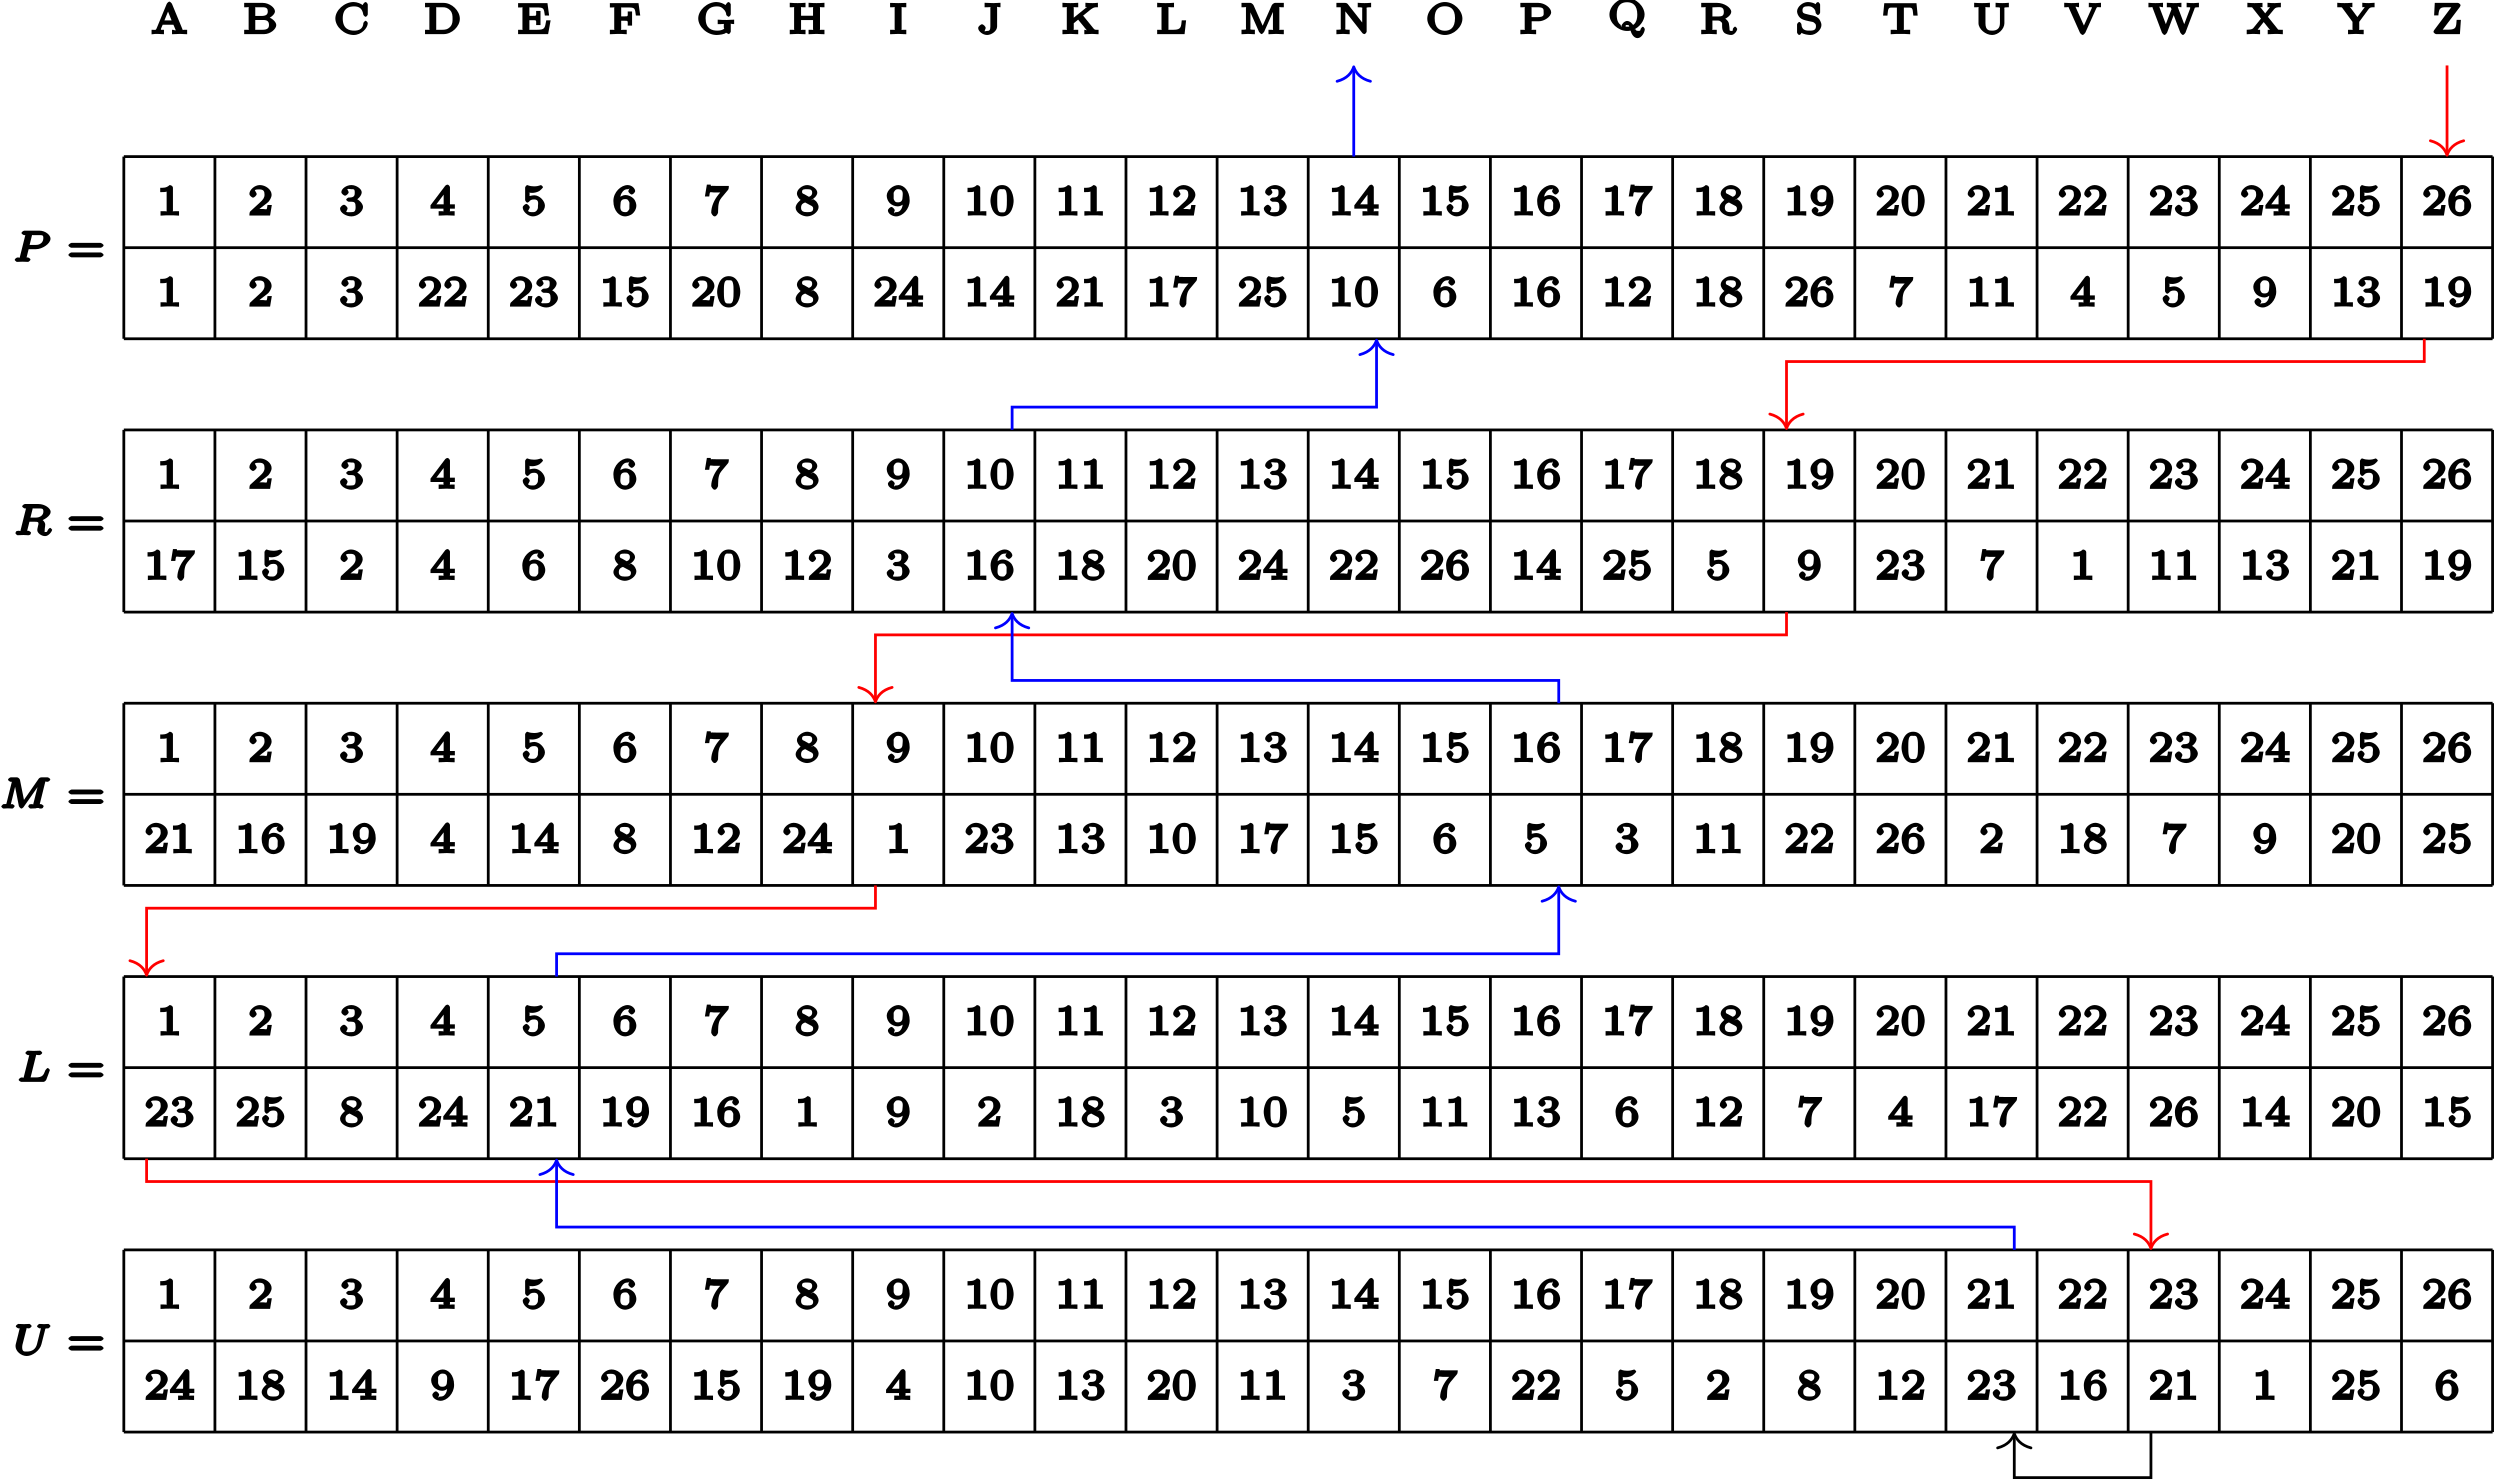 <?xml version="1.0" encoding="UTF-8"?>
<svg xmlns="http://www.w3.org/2000/svg" xmlns:xlink="http://www.w3.org/1999/xlink" width="359pt" height="213pt" viewBox="0 0 359 213" version="1.1">
<defs>
<g>
<symbol overflow="visible" id="glyph0-0">
<path style="stroke:none;" d=""/>
</symbol>
<symbol overflow="visible" id="glyph0-1">
<path style="stroke:none;" d="M 3.062 -4.328 C 3.016 -4.453 2.766 -4.672 2.688 -4.672 C 2.562 -4.672 2.328 -4.422 2.297 -4.328 L 0.844 -0.812 C 0.719 -0.516 0.641 -0.625 0.125 -0.625 L 0.125 0.031 C 0.531 -0.031 0.75 -0.031 0.969 -0.031 C 1.203 -0.031 1.609 0 1.906 0.016 L 1.906 -0.625 C 1.406 -0.625 1.469 -0.578 1.469 -0.719 C 1.469 -0.75 1.484 -0.766 1.5 -0.828 L 1.719 -1.344 L 3.266 -1.344 L 3.594 -0.562 C 3.609 -0.516 3.578 -0.609 3.578 -0.594 C 3.578 -0.438 3.438 -0.625 3.062 -0.625 L 3.062 0.016 C 3.375 0 3.953 -0.031 4.203 -0.031 C 4.5 -0.031 4.875 0 5.234 0.016 L 5.234 -0.625 L 4.906 -0.625 C 4.484 -0.625 4.641 -0.5 4.578 -0.656 Z M 2.297 -3.719 L 3 -1.969 L 1.969 -1.969 L 2.688 -3.719 Z M 2.297 -3.719 "/>
</symbol>
<symbol overflow="visible" id="glyph0-2">
<path style="stroke:none;" d="M 0.203 -4.281 L 0.203 -3.859 L 0.562 -3.859 C 1.047 -3.859 0.844 -3.984 0.844 -3.781 L 0.844 -0.703 C 0.844 -0.5 1.047 -0.625 0.562 -0.625 L 0.203 -0.625 L 0.203 0 L 3.078 0 C 3.953 0 4.812 -0.719 4.812 -1.297 C 4.812 -1.766 4.141 -2.422 3.297 -2.531 L 3.297 -2.141 C 3.906 -2.25 4.625 -2.812 4.625 -3.266 C 4.625 -3.812 3.75 -4.484 2.891 -4.484 L 0.203 -4.484 Z M 1.797 -2.422 L 1.797 -3.812 C 1.797 -4 1.609 -3.859 1.891 -3.859 L 2.844 -3.859 C 3.438 -3.859 3.594 -3.656 3.594 -3.266 C 3.594 -2.812 3.344 -2.609 2.656 -2.609 L 1.797 -2.609 Z M 1.891 -0.625 C 1.609 -0.625 1.797 -0.484 1.797 -0.672 L 1.797 -2.031 L 2.953 -2.031 C 3.609 -2.031 3.766 -1.734 3.766 -1.297 C 3.766 -0.875 3.531 -0.625 2.859 -0.625 Z M 1.891 -0.625 "/>
</symbol>
<symbol overflow="visible" id="glyph0-3">
<path style="stroke:none;" d="M 4.922 -4.25 C 4.922 -4.344 4.734 -4.609 4.625 -4.609 C 4.578 -4.609 4.422 -4.531 4.375 -4.469 L 4.172 -4.172 C 3.984 -4.359 3.375 -4.609 2.891 -4.609 C 1.562 -4.609 0.266 -3.422 0.266 -2.25 C 0.266 -1.047 1.562 0.125 2.891 0.125 C 3.984 0.125 4.922 -0.844 4.922 -1.594 C 4.922 -1.656 4.719 -1.922 4.609 -1.922 C 4.516 -1.922 4.312 -1.672 4.297 -1.625 C 4.25 -0.703 3.625 -0.5 2.969 -0.5 C 2.25 -0.5 1.328 -0.734 1.328 -2.25 C 1.328 -3.734 2.219 -3.984 2.969 -3.984 C 3.641 -3.984 4.141 -3.719 4.281 -2.797 C 4.297 -2.719 4.5 -2.484 4.609 -2.484 C 4.734 -2.484 4.922 -2.734 4.922 -2.844 Z M 4.922 -4.25 "/>
</symbol>
<symbol overflow="visible" id="glyph0-4">
<path style="stroke:none;" d="M 0.203 -4.281 L 0.203 -3.859 L 0.562 -3.859 C 1.031 -3.859 0.828 -3.984 0.828 -3.781 L 0.828 -0.703 C 0.828 -0.5 1.031 -0.625 0.562 -0.625 L 0.203 -0.625 L 0.203 0 L 2.891 0 C 4.047 0 5.203 -1.094 5.203 -2.203 C 5.203 -3.359 4.047 -4.484 2.875 -4.484 L 0.203 -4.484 Z M 1.906 -0.625 C 1.609 -0.625 1.812 -0.484 1.812 -0.672 L 1.812 -3.812 C 1.812 -4 1.609 -3.859 1.906 -3.859 L 2.703 -3.859 C 3.141 -3.859 3.453 -3.781 3.812 -3.422 C 4.141 -3.062 4.156 -2.656 4.156 -2.203 C 4.156 -1.812 4.156 -1.438 3.844 -1.078 C 3.469 -0.672 3.109 -0.625 2.719 -0.625 Z M 1.906 -0.625 "/>
</symbol>
<symbol overflow="visible" id="glyph0-5">
<path style="stroke:none;" d="M 4.625 -1.984 L 4.234 -1.984 C 4.031 -0.875 4.062 -0.625 2.938 -0.625 L 1.922 -0.625 C 1.625 -0.625 1.812 -0.484 1.812 -0.672 L 1.812 -2 L 2.266 -2 C 2.875 -2 2.781 -2.031 2.781 -1.297 L 3.406 -1.297 L 3.406 -3.328 L 2.781 -3.328 C 2.781 -2.578 2.875 -2.625 2.266 -2.625 L 1.812 -2.625 L 1.812 -3.797 C 1.812 -3.984 1.625 -3.828 1.922 -3.828 L 2.875 -3.828 C 3.875 -3.828 3.891 -3.734 4.031 -2.672 L 4.641 -2.672 L 4.406 -4.453 L 0.188 -4.453 L 0.188 -3.828 L 0.547 -3.828 C 1.016 -3.828 0.812 -3.953 0.812 -3.766 L 0.812 -0.703 C 0.812 -0.5 1.016 -0.625 0.547 -0.625 L 0.188 -0.625 L 0.188 0 L 4.5 0 L 4.859 -1.984 Z M 4.625 -1.984 "/>
</symbol>
<symbol overflow="visible" id="glyph0-6">
<path style="stroke:none;" d="M 4.141 -4.453 L 0.188 -4.453 L 0.188 -3.828 L 0.547 -3.828 C 1.016 -3.828 0.812 -3.953 0.812 -3.766 L 0.812 -0.703 C 0.812 -0.5 1.016 -0.625 0.547 -0.625 L 0.188 -0.625 L 0.188 0.016 C 0.5 0 1.078 -0.031 1.344 -0.031 C 1.656 -0.031 2.094 -0.031 2.609 0.016 L 2.609 -0.625 L 2.203 -0.625 C 1.625 -0.625 1.812 -0.5 1.812 -0.703 L 1.812 -1.922 L 2.234 -1.922 C 2.844 -1.922 2.75 -1.938 2.75 -1.219 L 3.375 -1.219 L 3.375 -3.25 L 2.75 -3.25 C 2.75 -2.516 2.844 -2.547 2.234 -2.547 L 1.812 -2.547 L 1.812 -3.797 C 1.812 -3.984 1.625 -3.828 1.922 -3.828 L 2.812 -3.828 C 3.844 -3.828 3.781 -3.688 3.922 -2.672 L 4.547 -2.672 L 4.297 -4.453 Z M 4.141 -4.453 "/>
</symbol>
<symbol overflow="visible" id="glyph0-7">
<path style="stroke:none;" d="M 4.938 -1.375 C 4.938 -1.625 4.797 -1.438 5.422 -1.438 L 5.422 -2.078 C 5.031 -2.047 4.672 -2.031 4.391 -2.031 C 4.062 -2.031 3.562 -2.031 3.062 -2.078 L 3.062 -1.438 L 3.516 -1.438 C 4.141 -1.438 3.938 -1.547 3.938 -1.359 L 3.938 -0.969 C 3.938 -0.828 4.141 -0.797 3.766 -0.641 C 3.469 -0.5 3.078 -0.5 3.016 -0.5 C 2.203 -0.5 1.328 -0.781 1.328 -2.25 C 1.328 -3.734 2.234 -3.984 2.969 -3.984 C 3.406 -3.984 3.609 -3.859 3.828 -3.656 C 4.25 -3.281 4.266 -2.984 4.297 -2.75 C 4.312 -2.688 4.594 -2.484 4.609 -2.484 C 4.734 -2.484 4.938 -2.734 4.938 -2.844 L 4.938 -4.25 C 4.938 -4.344 4.734 -4.609 4.641 -4.609 C 4.578 -4.609 4.422 -4.531 4.391 -4.469 L 4.172 -4.172 C 3.984 -4.344 3.406 -4.609 2.891 -4.609 C 1.547 -4.609 0.266 -3.422 0.266 -2.25 C 0.266 -1.078 1.516 0.125 2.922 0.125 C 3.266 0.125 4.109 0.016 4.25 -0.203 C 4.234 -0.234 4.594 0 4.656 0 C 4.734 0 4.938 -0.281 4.938 -0.359 Z M 4.938 -1.375 "/>
</symbol>
<symbol overflow="visible" id="glyph0-8">
<path style="stroke:none;" d="M 4.531 -3.781 C 4.531 -3.984 4.328 -3.859 4.812 -3.859 L 5.172 -3.859 L 5.172 -4.5 C 4.891 -4.469 4.281 -4.453 4.031 -4.453 C 3.781 -4.453 3.203 -4.469 2.891 -4.5 L 2.891 -3.859 L 3.25 -3.859 C 3.734 -3.859 3.531 -3.984 3.531 -3.781 L 3.531 -2.641 L 1.812 -2.641 L 1.812 -3.781 C 1.812 -3.984 1.625 -3.859 2.094 -3.859 L 2.453 -3.859 L 2.453 -4.5 C 2.172 -4.469 1.578 -4.453 1.328 -4.453 C 1.078 -4.453 0.484 -4.469 0.188 -4.5 L 0.188 -3.859 L 0.547 -3.859 C 1.016 -3.859 0.812 -3.984 0.812 -3.781 L 0.812 -0.703 C 0.812 -0.5 1.016 -0.625 0.547 -0.625 L 0.188 -0.625 L 0.188 0.016 C 0.469 0 1.078 -0.031 1.328 -0.031 C 1.578 -0.031 2.156 0 2.453 0.016 L 2.453 -0.625 L 2.094 -0.625 C 1.625 -0.625 1.812 -0.5 1.812 -0.703 L 1.812 -2.016 L 3.531 -2.016 L 3.531 -0.703 C 3.531 -0.5 3.734 -0.625 3.25 -0.625 L 2.891 -0.625 L 2.891 0.016 C 3.188 0 3.781 -0.031 4.031 -0.031 C 4.281 -0.031 4.875 0 5.172 0.016 L 5.172 -0.625 L 4.812 -0.625 C 4.328 -0.625 4.531 -0.5 4.531 -0.703 Z M 4.531 -3.781 "/>
</symbol>
<symbol overflow="visible" id="glyph0-9">
<path style="stroke:none;" d="M 1.812 -3.781 C 1.812 -3.984 1.625 -3.859 2.125 -3.859 L 2.484 -3.859 L 2.484 -4.484 C 2.125 -4.469 1.625 -4.453 1.328 -4.453 C 1.016 -4.453 0.516 -4.469 0.156 -4.484 L 0.156 -3.859 L 0.531 -3.859 C 1.016 -3.859 0.812 -3.984 0.812 -3.781 L 0.812 -0.703 C 0.812 -0.5 1.016 -0.625 0.531 -0.625 L 0.156 -0.625 L 0.156 0.016 C 0.516 0 1.016 -0.031 1.328 -0.031 C 1.625 -0.031 2.125 0 2.484 0.016 L 2.484 -0.625 L 2.125 -0.625 C 1.625 -0.625 1.812 -0.5 1.812 -0.703 Z M 1.812 -3.781 "/>
</symbol>
<symbol overflow="visible" id="glyph0-10">
<path style="stroke:none;" d="M 2.984 -3.797 C 2.984 -4.047 2.844 -3.859 3.469 -3.859 L 3.469 -4.5 C 3.047 -4.469 2.641 -4.453 2.453 -4.453 C 2.141 -4.453 1.703 -4.469 1.188 -4.5 L 1.188 -3.859 L 1.625 -3.859 C 2.219 -3.859 2.016 -3.969 2.016 -3.781 L 2.016 -1.094 C 2.016 -0.531 1.859 -0.453 1.531 -0.453 C 1.438 -0.453 1.219 -0.406 1.25 -0.391 C 1.078 -0.359 1.344 -0.734 1.344 -0.875 C 1.344 -1.109 0.969 -1.422 0.812 -1.422 C 0.688 -1.422 0.266 -1.141 0.266 -0.875 C 0.266 -0.406 0.938 0.125 1.547 0.125 C 2.172 0.125 2.984 -0.438 2.984 -1.094 Z M 2.984 -3.797 "/>
</symbol>
<symbol overflow="visible" id="glyph0-11">
<path style="stroke:none;" d="M 3.016 -2.547 L 4.297 -3.578 C 4.703 -3.891 4.938 -3.859 5.281 -3.859 L 5.281 -4.5 C 4.984 -4.469 4.766 -4.453 4.531 -4.453 C 4.281 -4.453 3.812 -4.469 3.484 -4.5 L 3.484 -3.859 C 3.781 -3.859 3.703 -4.016 3.703 -3.891 C 3.703 -3.797 3.672 -3.859 3.625 -3.828 L 1.812 -2.359 L 1.812 -3.781 C 1.812 -3.984 1.625 -3.859 2.094 -3.859 L 2.453 -3.859 L 2.453 -4.5 C 2.172 -4.469 1.578 -4.453 1.328 -4.453 C 1.078 -4.453 0.484 -4.469 0.188 -4.5 L 0.188 -3.859 L 0.547 -3.859 C 1.016 -3.859 0.812 -3.984 0.812 -3.781 L 0.812 -0.703 C 0.812 -0.5 1.016 -0.625 0.547 -0.625 L 0.188 -0.625 L 0.188 0.016 C 0.469 0 1.078 -0.031 1.328 -0.031 C 1.578 -0.031 2.156 0 2.453 0.016 L 2.453 -0.625 L 2.094 -0.625 C 1.625 -0.625 1.812 -0.5 1.812 -0.703 L 1.812 -1.562 L 2.438 -2.078 L 3.609 -0.641 C 3.656 -0.578 3.641 -0.656 3.641 -0.594 C 3.641 -0.438 3.641 -0.625 3.328 -0.625 L 3.328 0.016 C 3.656 0 4.219 -0.031 4.453 -0.031 C 4.578 -0.031 4.984 -0.016 5.375 0.016 L 5.375 -0.625 C 4.859 -0.625 4.844 -0.578 4.625 -0.844 L 3.156 -2.656 Z M 3.016 -2.547 "/>
</symbol>
<symbol overflow="visible" id="glyph0-12">
<path style="stroke:none;" d="M 4.125 -1.984 L 3.719 -1.984 C 3.625 -1.062 3.656 -0.625 2.562 -0.625 L 1.922 -0.625 C 1.625 -0.625 1.812 -0.484 1.812 -0.672 L 1.812 -3.781 C 1.812 -3.984 1.625 -3.859 2.203 -3.859 L 2.609 -3.859 L 2.609 -4.5 C 2.094 -4.453 1.656 -4.453 1.344 -4.453 C 1.078 -4.453 0.531 -4.469 0.188 -4.5 L 0.188 -3.859 L 0.547 -3.859 C 1.016 -3.859 0.812 -3.984 0.812 -3.781 L 0.812 -0.703 C 0.812 -0.5 1.016 -0.625 0.547 -0.625 L 0.188 -0.625 L 0.188 0 L 4.125 0 L 4.344 -1.984 Z M 4.125 -1.984 "/>
</symbol>
<symbol overflow="visible" id="glyph0-13">
<path style="stroke:none;" d="M 1.953 -4.141 C 1.891 -4.281 1.641 -4.484 1.516 -4.484 L 0.219 -4.484 L 0.219 -3.859 L 0.578 -3.859 C 1.062 -3.859 0.859 -3.984 0.859 -3.781 L 0.859 -0.859 C 0.859 -0.703 1.062 -0.625 0.219 -0.625 L 0.219 0.016 C 0.531 0 0.922 -0.031 1.172 -0.031 C 1.453 -0.031 1.828 0 2.141 0.016 L 2.141 -0.625 C 1.297 -0.625 1.5 -0.703 1.5 -0.859 L 1.5 -3.797 L 1.203 -3.797 L 2.734 -0.328 C 2.766 -0.281 3 0 3.109 0 C 3.203 0 3.453 -0.297 3.469 -0.328 L 5.031 -3.859 L 4.734 -3.859 L 4.734 -0.703 C 4.734 -0.5 4.938 -0.625 4.453 -0.625 L 4.094 -0.625 L 4.094 0.016 C 4.422 0 4.922 -0.031 5.188 -0.031 C 5.469 -0.031 5.969 0 6.297 0.016 L 6.297 -0.625 L 5.938 -0.625 C 5.469 -0.625 5.656 -0.5 5.656 -0.703 L 5.656 -3.781 C 5.656 -3.984 5.469 -3.859 5.938 -3.859 L 6.297 -3.859 L 6.297 -4.484 L 5.016 -4.484 C 4.891 -4.484 4.625 -4.281 4.562 -4.141 L 3.062 -0.766 L 3.453 -0.766 Z M 1.953 -4.141 "/>
</symbol>
<symbol overflow="visible" id="glyph0-14">
<path style="stroke:none;" d="M 1.797 -4.344 C 1.734 -4.422 1.594 -4.484 1.469 -4.484 L 0.188 -4.484 L 0.188 -3.859 L 0.578 -3.859 C 0.719 -3.859 0.875 -3.859 0.984 -3.828 C 1.016 -3.812 0.812 -4.016 0.812 -3.906 L 0.812 -0.859 C 0.812 -0.703 1.016 -0.625 0.188 -0.625 L 0.188 0.016 C 0.5 0 0.891 -0.031 1.141 -0.031 C 1.422 -0.031 1.797 0 2.094 0.016 L 2.094 -0.625 C 1.266 -0.625 1.469 -0.703 1.469 -0.859 L 1.469 -3.844 L 1.125 -3.703 L 3.938 -0.125 C 3.984 -0.078 4.141 0 4.203 0 C 4.328 0 4.531 -0.25 4.531 -0.375 L 4.531 -3.625 C 4.531 -3.781 4.328 -3.859 5.172 -3.859 L 5.172 -4.5 C 4.859 -4.469 4.469 -4.453 4.219 -4.453 C 3.938 -4.453 3.562 -4.469 3.25 -4.5 L 3.25 -3.859 C 4.094 -3.859 3.891 -3.781 3.891 -3.625 L 3.891 -1.125 L 4.219 -1.25 Z M 1.797 -4.344 "/>
</symbol>
<symbol overflow="visible" id="glyph0-15">
<path style="stroke:none;" d="M 5.312 -2.219 C 5.312 -3.406 4.094 -4.609 2.797 -4.609 C 1.484 -4.609 0.266 -3.406 0.266 -2.219 C 0.266 -1.047 1.5 0.125 2.797 0.125 C 4.094 0.125 5.312 -1.047 5.312 -2.219 Z M 2.797 -0.484 C 2.016 -0.484 1.328 -0.891 1.328 -2.312 C 1.328 -3.656 2.031 -4 2.797 -4 C 3.562 -4 4.25 -3.656 4.25 -2.312 C 4.25 -0.891 3.562 -0.484 2.797 -0.484 Z M 2.797 -0.484 "/>
</symbol>
<symbol overflow="visible" id="glyph0-16">
<path style="stroke:none;" d="M 1.641 -1.844 L 2.844 -1.844 C 3.625 -1.844 4.625 -2.5 4.625 -3.141 C 4.625 -3.766 3.688 -4.484 2.797 -4.484 L 0.203 -4.484 L 0.203 -3.859 L 0.562 -3.859 C 1.031 -3.859 0.828 -3.984 0.828 -3.781 L 0.828 -0.703 C 0.828 -0.5 1.031 -0.625 0.562 -0.625 L 0.203 -0.625 L 0.203 0.016 C 0.484 0 1.078 -0.031 1.328 -0.031 C 1.578 -0.031 2.172 0 2.469 0.016 L 2.469 -0.625 L 2.109 -0.625 C 1.641 -0.625 1.828 -0.5 1.828 -0.703 L 1.828 -1.844 Z M 2.641 -3.859 C 3.578 -3.859 3.547 -3.609 3.547 -3.141 C 3.547 -2.781 3.672 -2.438 2.641 -2.438 L 1.812 -2.438 L 1.812 -3.812 C 1.812 -4 1.609 -3.859 1.906 -3.859 Z M 2.641 -3.859 "/>
</symbol>
<symbol overflow="visible" id="glyph0-17">
<path style="stroke:none;" d="M 3.719 -0.047 C 4.594 -0.406 5.312 -1.391 5.312 -2.219 C 5.312 -3.406 4.094 -4.609 2.797 -4.609 C 1.484 -4.609 0.266 -3.406 0.266 -2.219 C 0.266 -1.047 1.5 0.125 2.797 0.125 C 2.875 0.125 3.094 0.125 3.297 0.078 C 3.406 0.5 3.75 1.156 4.297 1.156 C 4.906 1.156 5.344 0.281 5.344 -0.156 C 5.344 -0.203 5.156 -0.484 5.062 -0.484 C 4.969 -0.484 4.766 -0.219 4.75 -0.172 C 4.719 0.156 4.609 0.109 4.344 0.109 C 4.062 0.109 4.047 -0.031 3.969 -0.156 Z M 2.266 -0.562 C 1.625 -0.781 1.312 -1.203 1.312 -2.219 C 1.312 -3.594 1.984 -4 2.797 -4 C 3.609 -4 4.266 -3.578 4.266 -2.219 C 4.266 -1.203 3.828 -0.828 3.656 -0.734 C 3.578 -0.891 3.219 -1.312 2.797 -1.312 C 2.453 -1.312 2.016 -0.875 2.016 -0.594 C 2.016 -0.469 2.094 -0.297 1.844 -0.719 Z M 3.219 -0.516 C 3.203 -0.516 3.094 -0.484 2.797 -0.484 C 2.469 -0.484 2.609 -0.5 2.609 -0.594 C 2.609 -0.781 2.578 -0.719 2.797 -0.719 C 3.094 -0.719 3.047 -0.703 3.125 -0.469 Z M 3.219 -0.516 "/>
</symbol>
<symbol overflow="visible" id="glyph0-18">
<path style="stroke:none;" d="M 3.25 -2.047 C 3.797 -2.188 4.516 -2.719 4.516 -3.203 C 4.516 -3.812 3.469 -4.484 2.516 -4.484 L 0.203 -4.484 L 0.203 -3.859 L 0.562 -3.859 C 1.031 -3.859 0.828 -3.984 0.828 -3.781 L 0.828 -0.703 C 0.828 -0.5 1.031 -0.625 0.562 -0.625 L 0.203 -0.625 L 0.203 0.016 C 0.484 0 1.078 -0.031 1.328 -0.031 C 1.562 -0.031 2.094 0 2.438 0.016 L 2.438 -0.625 L 2.094 -0.625 C 1.609 -0.625 1.812 -0.5 1.812 -0.703 L 1.812 -1.953 L 2.453 -1.953 C 2.781 -1.953 2.875 -1.922 3.031 -1.781 C 3.25 -1.594 3.203 -1.594 3.203 -1.172 C 3.203 -0.766 3.25 -0.391 3.578 -0.141 C 3.734 -0.031 4.172 0.125 4.5 0.125 C 5.016 0.125 5.375 -0.531 5.375 -0.75 C 5.375 -0.797 5.172 -1.078 5.062 -1.078 C 4.969 -1.078 4.75 -0.812 4.75 -0.75 C 4.734 -0.453 4.75 -0.453 4.516 -0.453 C 4.188 -0.453 4.297 -0.609 4.25 -1 C 4.234 -1.156 4.203 -1.438 4.188 -1.484 C 4.125 -1.953 3.547 -2.344 3.25 -2.438 Z M 2.453 -2.531 L 1.812 -2.531 L 1.812 -3.812 C 1.812 -3.984 1.625 -3.828 1.766 -3.844 C 1.812 -3.859 2.047 -3.859 2.188 -3.859 C 2.797 -3.859 3.453 -4.047 3.453 -3.203 C 3.453 -2.547 3.125 -2.531 2.453 -2.531 Z M 2.453 -2.531 "/>
</symbol>
<symbol overflow="visible" id="glyph0-19">
<path style="stroke:none;" d="M 3.578 -4.25 C 3.578 -4.344 3.375 -4.609 3.281 -4.609 C 3.25 -4.609 3.078 -4.547 3.031 -4.469 L 2.922 -4.297 C 2.75 -4.469 2.172 -4.609 1.828 -4.609 C 1.047 -4.609 0.266 -3.891 0.266 -3.266 C 0.266 -2.953 0.469 -2.562 0.688 -2.359 C 0.953 -2.109 1.297 -2 1.969 -1.859 C 2.594 -1.734 2.578 -1.766 2.766 -1.594 C 2.844 -1.516 2.984 -1.469 2.984 -1.156 C 2.984 -0.734 2.812 -0.5 2.188 -0.5 C 1.672 -0.5 0.938 -0.453 0.891 -1.422 C 0.891 -1.516 0.688 -1.75 0.594 -1.75 C 0.469 -1.75 0.266 -1.5 0.266 -1.375 L 0.266 -0.234 C 0.266 -0.141 0.469 0.125 0.562 0.125 C 0.625 0.125 0.766 0.047 0.797 0 C 0.812 -0.031 0.953 -0.219 0.922 -0.188 C 1.188 0.031 1.906 0.125 2.188 0.125 C 3.016 0.125 3.766 -0.672 3.766 -1.297 C 3.766 -1.719 3.469 -2.141 3.375 -2.234 C 3.078 -2.531 2.766 -2.641 2.016 -2.781 C 1.828 -2.828 1.531 -2.891 1.453 -2.922 C 1.141 -3.016 1.047 -3.078 1.047 -3.422 C 1.047 -3.828 1.25 -4 1.844 -4 C 2.156 -4 2.312 -3.969 2.562 -3.781 C 2.922 -3.5 2.922 -3.203 2.938 -3.062 C 2.953 -2.969 3.172 -2.734 3.266 -2.734 C 3.375 -2.734 3.578 -2.984 3.578 -3.094 Z M 3.578 -4.25 "/>
</symbol>
<symbol overflow="visible" id="glyph0-20">
<path style="stroke:none;" d="M 4.734 -4.438 L 0.281 -4.438 L 0.109 -2.656 L 0.734 -2.656 C 0.844 -3.938 0.875 -3.812 1.781 -3.812 C 1.906 -3.812 2.109 -3.812 2.172 -3.812 C 2.297 -3.781 2.094 -3.922 2.094 -3.781 L 2.094 -0.703 C 2.094 -0.516 2.297 -0.625 1.672 -0.625 L 1.203 -0.625 L 1.203 0.016 C 1.688 -0.031 2.281 -0.031 2.609 -0.031 C 2.922 -0.031 3.516 -0.031 4 0.016 L 4 -0.625 L 3.531 -0.625 C 2.906 -0.625 3.094 -0.516 3.094 -0.703 L 3.094 -3.781 C 3.094 -3.922 2.906 -3.781 3.031 -3.812 C 3.094 -3.812 3.297 -3.812 3.422 -3.812 C 4.328 -3.812 4.344 -3.922 4.453 -2.656 L 5.078 -2.656 L 4.906 -4.438 Z M 4.734 -4.438 "/>
</symbol>
<symbol overflow="visible" id="glyph0-21">
<path style="stroke:none;" d="M 4.531 -3.625 C 4.531 -3.781 4.328 -3.859 5.172 -3.859 L 5.172 -4.5 C 4.844 -4.469 4.438 -4.453 4.219 -4.453 C 4 -4.453 3.594 -4.469 3.266 -4.5 L 3.266 -3.859 C 4.094 -3.859 3.891 -3.781 3.891 -3.625 L 3.891 -1.578 C 3.891 -0.781 3.438 -0.5 2.781 -0.5 C 2.359 -0.5 1.812 -0.516 1.812 -1.562 L 1.812 -3.781 C 1.812 -3.984 1.625 -3.859 2.094 -3.859 L 2.453 -3.859 L 2.453 -4.5 C 2.172 -4.469 1.578 -4.453 1.328 -4.453 C 1.078 -4.453 0.484 -4.469 0.188 -4.5 L 0.188 -3.859 L 0.547 -3.859 C 1.016 -3.859 0.812 -3.984 0.812 -3.781 L 0.812 -1.578 C 0.812 -0.719 1.844 0.125 2.766 0.125 C 3.656 0.125 4.531 -0.75 4.531 -1.562 Z M 4.531 -3.625 "/>
</symbol>
<symbol overflow="visible" id="glyph0-22">
<path style="stroke:none;" d="M 4.625 -3.672 C 4.75 -3.969 4.828 -3.859 5.312 -3.859 L 5.312 -4.5 C 4.922 -4.469 4.703 -4.453 4.5 -4.453 C 4.25 -4.453 3.844 -4.469 3.562 -4.5 L 3.562 -3.859 C 4.062 -3.859 3.984 -3.922 3.984 -3.781 C 3.984 -3.734 4.031 -3.828 4.047 -3.859 L 2.656 -0.781 L 3.062 -0.781 L 1.625 -3.984 C 1.609 -4 1.672 -3.875 1.672 -3.891 C 1.672 -4.047 1.781 -3.859 2.156 -3.859 L 2.156 -4.5 C 1.859 -4.469 1.281 -4.453 1.031 -4.453 C 0.812 -4.453 0.438 -4.469 0.031 -4.5 L 0.031 -3.859 L 0.344 -3.859 C 0.719 -3.859 0.578 -4 0.672 -3.828 L 2.281 -0.219 C 2.328 -0.094 2.578 0.125 2.688 0.125 C 2.781 0.125 3.031 -0.125 3.062 -0.203 Z M 4.625 -3.672 "/>
</symbol>
<symbol overflow="visible" id="glyph0-23">
<path style="stroke:none;" d="M 6.641 -3.672 C 6.672 -3.781 6.578 -3.859 7.266 -3.859 L 7.266 -4.5 C 6.938 -4.469 6.656 -4.453 6.484 -4.453 C 6.203 -4.453 5.766 -4.469 5.5 -4.5 L 5.5 -3.859 C 6.062 -3.844 6.016 -3.891 6.016 -3.75 C 6.016 -3.734 6.016 -3.703 5.984 -3.625 L 4.953 -0.891 L 5.359 -0.891 L 4.266 -3.781 C 4.234 -3.859 4.234 -3.875 4.234 -3.891 C 4.234 -4.047 4.391 -3.859 4.75 -3.859 L 4.75 -4.5 C 4.453 -4.469 3.859 -4.453 3.625 -4.453 C 3.391 -4.453 3 -4.469 2.656 -4.5 L 2.656 -3.859 L 2.969 -3.859 C 3.281 -3.859 3.188 -3.859 3.219 -3.812 C 3.281 -3.75 3.328 -3.594 3.328 -3.578 C 3.328 -3.578 3.328 -3.562 3.297 -3.5 L 2.312 -0.891 L 2.719 -0.891 L 1.625 -3.781 C 1.594 -3.859 1.594 -3.875 1.594 -3.891 C 1.594 -4.047 1.75 -3.859 2.109 -3.859 L 2.109 -4.5 C 1.812 -4.469 1.234 -4.453 1 -4.453 C 0.75 -4.453 0.359 -4.469 0.016 -4.5 L 0.016 -3.859 L 0.328 -3.859 C 0.688 -3.859 0.531 -4 0.594 -3.828 L 1.953 -0.219 C 1.969 -0.156 2.203 0.125 2.328 0.125 C 2.438 0.125 2.656 -0.141 2.688 -0.203 L 3.844 -3.266 L 3.438 -3.266 L 4.594 -0.219 C 4.625 -0.141 4.859 0.125 4.969 0.125 C 5.078 0.125 5.312 -0.141 5.328 -0.203 Z M 6.641 -3.672 "/>
</symbol>
<symbol overflow="visible" id="glyph0-24">
<path style="stroke:none;" d="M 3.016 -2.359 L 3.984 -3.547 C 4.219 -3.844 4.422 -3.859 4.984 -3.859 L 4.984 -4.5 C 4.547 -4.469 4.312 -4.453 4.078 -4.453 C 3.781 -4.453 3.344 -4.469 3.062 -4.5 L 3.062 -3.859 C 3.5 -3.844 3.391 -3.906 3.391 -3.812 C 3.391 -3.75 3.422 -3.859 3.375 -3.797 L 2.734 -2.984 L 1.969 -3.953 C 1.938 -3.984 2 -3.859 2 -3.891 C 2 -3.969 1.938 -3.859 2.344 -3.859 L 2.344 -4.484 C 1.969 -4.469 1.453 -4.453 1.203 -4.453 C 0.922 -4.453 0.531 -4.469 0.172 -4.5 L 0.172 -3.859 L 0.516 -3.859 C 0.891 -3.859 0.844 -3.859 0.953 -3.719 L 2.125 -2.234 L 1.094 -0.953 C 0.953 -0.781 0.891 -0.641 0.078 -0.625 L 0.078 0.016 C 0.516 -0.016 0.75 -0.031 0.984 -0.031 C 1.297 -0.031 1.719 0 2 0.016 L 2 -0.625 C 1.547 -0.641 1.672 -0.594 1.672 -0.672 C 1.672 -0.734 1.625 -0.609 1.688 -0.688 L 2.516 -1.734 L 3.469 -0.547 C 3.516 -0.484 3.453 -0.609 3.453 -0.594 C 3.453 -0.516 3.531 -0.641 3.094 -0.625 L 3.094 0.016 C 3.438 0 4 -0.031 4.25 -0.031 C 4.531 -0.031 4.906 -0.016 5.266 0.016 L 5.266 -0.625 L 4.938 -0.625 C 4.562 -0.625 4.609 -0.625 4.5 -0.766 L 3.125 -2.484 Z M 3.016 -2.359 "/>
</symbol>
<symbol overflow="visible" id="glyph0-25">
<path style="stroke:none;" d="M 4.469 -3.547 C 4.719 -3.891 4.969 -3.859 5.359 -3.859 L 5.359 -4.5 C 4.953 -4.469 4.75 -4.453 4.531 -4.453 C 4.297 -4.453 3.875 -4.469 3.594 -4.5 L 3.594 -3.859 C 3.969 -3.859 3.906 -3.984 3.906 -3.844 C 3.906 -3.812 3.938 -3.891 3.891 -3.797 L 2.891 -2.453 L 1.797 -3.938 C 1.734 -4.016 1.797 -3.891 1.797 -3.922 C 1.797 -4.031 1.766 -3.859 2.172 -3.859 L 2.172 -4.5 C 1.875 -4.469 1.281 -4.453 1.031 -4.453 C 0.703 -4.453 0.328 -4.469 0 -4.5 L 0 -3.859 L 0.328 -3.859 C 0.672 -3.859 0.641 -3.875 0.766 -3.703 L 2.188 -1.766 L 2.188 -0.703 C 2.188 -0.5 2.391 -0.625 1.906 -0.625 L 1.547 -0.625 L 1.547 0.016 C 1.844 0 2.438 -0.031 2.672 -0.031 C 2.922 -0.031 3.453 0 3.797 0.016 L 3.797 -0.625 L 3.453 -0.625 C 2.969 -0.625 3.156 -0.484 3.156 -0.719 L 3.156 -1.766 Z M 4.469 -3.547 "/>
</symbol>
<symbol overflow="visible" id="glyph0-26">
<path style="stroke:none;" d="M 4.047 -3.891 C 4.094 -3.953 4.156 -4.109 4.156 -4.156 C 4.156 -4.281 3.891 -4.484 3.781 -4.484 L 0.453 -4.484 L 0.359 -2.688 L 0.969 -2.688 C 1.047 -3.781 1.297 -3.859 2.109 -3.859 L 2.828 -3.859 L 0.391 -0.609 C 0.328 -0.531 0.266 -0.391 0.266 -0.328 C 0.266 -0.203 0.531 0 0.656 0 L 4.062 0 L 4.203 -2.047 L 3.594 -2.047 C 3.516 -1.031 3.578 -0.641 2.406 -0.641 L 1.594 -0.641 Z M 4.047 -3.891 "/>
</symbol>
<symbol overflow="visible" id="glyph0-27">
<path style="stroke:none;" d="M 4.891 -2.031 C 4.984 -2.031 5.312 -2.219 5.312 -2.375 C 5.312 -2.531 4.953 -2.734 4.859 -2.734 L 0.719 -2.734 C 0.641 -2.734 0.266 -2.531 0.266 -2.375 C 0.266 -2.219 0.609 -2.031 0.688 -2.031 Z M 4.859 -0.656 C 4.953 -0.656 5.312 -0.844 5.312 -1 C 5.312 -1.156 4.984 -1.359 4.891 -1.359 L 0.688 -1.359 C 0.609 -1.359 0.266 -1.156 0.266 -1 C 0.266 -0.844 0.641 -0.656 0.719 -0.656 Z M 4.859 -0.656 "/>
</symbol>
<symbol overflow="visible" id="glyph0-28">
<path style="stroke:none;" d="M 2.344 -4 C 2.344 -4.172 2.125 -4.375 1.859 -4.375 C 1.406 -3.938 0.938 -3.984 0.516 -3.984 L 0.516 -3.359 C 0.875 -3.359 1.281 -3.359 1.438 -3.438 L 1.438 -0.703 C 1.438 -0.516 1.641 -0.625 1.016 -0.625 L 0.562 -0.625 L 0.562 0.016 C 1.094 -0.031 1.562 -0.031 1.891 -0.031 C 2.219 -0.031 2.688 -0.031 3.219 0.016 L 3.219 -0.625 L 2.766 -0.625 C 2.141 -0.625 2.344 -0.516 2.344 -0.703 Z M 2.344 -4 "/>
</symbol>
<symbol overflow="visible" id="glyph0-29">
<path style="stroke:none;" d="M 3.219 -1.516 L 2.828 -1.516 C 2.781 -1.234 2.781 -0.969 2.688 -0.906 C 2.656 -0.875 2.312 -0.938 2.219 -0.938 L 1.109 -0.938 L 1.25 -0.594 L 2.016 -1.219 C 2.219 -1.375 2.75 -1.766 2.938 -1.938 C 3.109 -2.125 3.422 -2.562 3.422 -2.984 C 3.422 -3.734 2.547 -4.375 1.734 -4.375 C 0.969 -4.375 0.234 -3.672 0.234 -3.109 C 0.234 -2.797 0.688 -2.562 0.75 -2.562 C 0.906 -2.562 1.281 -2.875 1.281 -3.094 C 1.281 -3.219 1 -3.609 1.016 -3.609 C 1.078 -3.719 1.234 -3.75 1.656 -3.75 C 2.281 -3.75 2.406 -3.484 2.406 -2.984 C 2.406 -2.562 2.188 -2.266 1.766 -1.891 L 0.359 -0.594 C 0.297 -0.531 0.234 -0.391 0.234 0 L 3.203 0 L 3.453 -1.516 Z M 3.219 -1.516 "/>
</symbol>
<symbol overflow="visible" id="glyph0-30">
<path style="stroke:none;" d="M 1.766 -1.984 C 2.266 -1.984 2.406 -1.844 2.406 -1.234 C 2.406 -0.578 2.219 -0.484 1.781 -0.484 C 1.609 -0.484 1.141 -0.453 1.094 -0.516 C 0.969 -0.5 1.25 -0.844 1.25 -1.016 C 1.25 -1.219 0.922 -1.547 0.719 -1.547 C 0.562 -1.547 0.172 -1.25 0.172 -1 C 0.172 -0.406 1.031 0.125 1.797 0.125 C 2.688 0.125 3.469 -0.641 3.469 -1.234 C 3.469 -1.672 2.938 -2.328 2.219 -2.5 L 2.219 -2.109 C 2.703 -2.266 3.281 -2.844 3.281 -3.344 C 3.281 -3.812 2.516 -4.375 1.797 -4.375 C 1.094 -4.375 0.359 -3.859 0.359 -3.359 C 0.359 -3.109 0.766 -2.844 0.891 -2.844 C 1.047 -2.844 1.406 -3.141 1.406 -3.344 C 1.406 -3.531 1.078 -3.844 1.297 -3.812 C 1.328 -3.844 1.734 -3.781 1.797 -3.781 C 2.094 -3.781 2.281 -3.844 2.281 -3.344 C 2.281 -3.016 2.297 -2.641 1.688 -2.594 C 1.578 -2.594 1.422 -2.578 1.375 -2.578 C 1.312 -2.578 1.047 -2.375 1.047 -2.281 C 1.047 -2.188 1.312 -1.984 1.406 -1.984 Z M 1.766 -1.984 "/>
</symbol>
<symbol overflow="visible" id="glyph0-31">
<path style="stroke:none;" d="M 3.578 -1.172 L 3.578 -1.609 L 2.875 -1.609 L 2.875 -4.062 C 2.875 -4.188 2.672 -4.438 2.531 -4.438 C 2.422 -4.438 2.266 -4.359 2.203 -4.281 L 0.078 -1.469 L 0.078 -0.984 L 1.938 -0.984 L 1.938 -0.703 C 1.938 -0.5 2.141 -0.625 1.641 -0.625 L 1.25 -0.625 L 1.25 0.016 C 1.578 0 2.141 -0.031 2.406 -0.031 C 2.672 -0.031 3.234 0 3.547 0.016 L 3.547 -0.625 L 3.172 -0.625 C 2.672 -0.625 2.875 -0.5 2.875 -0.703 L 2.875 -0.984 L 3.578 -0.984 Z M 1.969 -3.578 L 1.969 -1.609 L 0.922 -1.609 L 2.312 -3.453 Z M 1.969 -3.578 "/>
</symbol>
<symbol overflow="visible" id="glyph0-32">
<path style="stroke:none;" d="M 1.016 -3.328 C 1.219 -3.266 1.422 -3.25 1.625 -3.25 C 1.766 -3.25 2.234 -3.297 2.609 -3.516 C 2.703 -3.578 3.141 -3.953 3.141 -4.078 C 3.141 -4.156 2.891 -4.375 2.859 -4.375 C 2.844 -4.375 2.844 -4.375 2.766 -4.344 C 2.562 -4.266 2.25 -4.188 1.859 -4.188 C 1.562 -4.188 1.25 -4.234 0.969 -4.344 C 0.922 -4.359 0.891 -4.375 0.875 -4.375 C 0.781 -4.375 0.578 -4.109 0.578 -4.016 L 0.578 -2.219 C 0.578 -2.125 0.781 -1.844 0.891 -1.844 C 0.953 -1.844 1.094 -1.938 1.141 -1.984 C 1.297 -2.172 1.422 -2.312 1.891 -2.312 C 2.625 -2.312 2.422 -1.609 2.422 -1.422 C 2.422 -1.188 2.453 -1 2.266 -0.75 C 2.078 -0.516 1.938 -0.484 1.688 -0.484 C 1.281 -0.484 1.062 -0.516 1 -0.672 C 1.016 -0.672 1.25 -1.094 1.25 -1.172 C 1.25 -1.328 0.922 -1.672 0.734 -1.672 C 0.688 -1.672 0.234 -1.453 0.234 -1.156 C 0.234 -0.594 0.953 0.125 1.703 0.125 C 2.531 0.125 3.422 -0.656 3.422 -1.406 C 3.422 -2.078 2.672 -2.906 1.891 -2.906 C 1.516 -2.906 1.062 -2.719 1.219 -2.844 L 1.219 -3.266 Z M 1.016 -3.328 "/>
</symbol>
<symbol overflow="visible" id="glyph0-33">
<path style="stroke:none;" d="M 1.172 -2.172 C 1.172 -2.484 1.125 -2.844 1.344 -3.203 C 1.609 -3.656 1.859 -3.781 2.219 -3.781 C 2.359 -3.781 2.484 -3.812 2.391 -3.922 C 2.562 -3.953 2.312 -3.594 2.312 -3.5 C 2.312 -3.344 2.625 -3.016 2.812 -3.016 C 2.984 -3.016 3.297 -3.328 3.297 -3.516 C 3.297 -3.875 2.828 -4.375 2.219 -4.375 C 1.281 -4.375 0.172 -3.375 0.172 -2.094 C 0.172 -0.641 1.047 0.125 1.844 0.125 C 2.078 0.125 2.625 0.031 2.984 -0.328 C 3.172 -0.516 3.469 -0.891 3.469 -1.422 C 3.469 -1.625 3.391 -2.141 3.016 -2.484 C 2.812 -2.672 2.406 -2.938 1.906 -2.938 C 1.484 -2.938 1.031 -2.672 0.828 -2.312 Z M 1.844 -0.484 C 1 -0.484 1.188 -1.312 1.188 -1.547 C 1.188 -2.062 1.328 -2.359 1.875 -2.359 C 2.188 -2.359 2.219 -2.297 2.359 -2.094 C 2.531 -1.859 2.469 -1.734 2.469 -1.422 C 2.469 -1 2.516 -0.938 2.312 -0.703 C 2.172 -0.516 2.125 -0.484 1.844 -0.484 Z M 1.844 -0.484 "/>
</symbol>
<symbol overflow="visible" id="glyph0-34">
<path style="stroke:none;" d="M 3.547 -3.672 C 3.609 -3.734 3.672 -3.891 3.672 -4.25 L 1.922 -4.25 C 1.688 -4.25 1.531 -4.25 1.297 -4.266 C 1.016 -4.297 1.141 -4.094 1.062 -4.438 L 0.516 -4.438 L 0.234 -2.734 L 0.859 -2.734 C 0.906 -3.062 0.906 -3.266 1 -3.344 C 1.047 -3.375 1.422 -3.312 1.516 -3.312 L 2.453 -3.312 C 2.656 -3.562 2.328 -3.188 2.188 -3.016 C 1.609 -2.312 1.141 -1.328 1.141 -0.406 C 1.141 -0.359 1.344 0.125 1.641 0.125 C 1.922 0.125 2.125 -0.344 2.125 -0.422 L 2.125 -0.594 C 2.125 -1.734 2.312 -2.188 2.609 -2.547 Z M 3.547 -3.672 "/>
</symbol>
<symbol overflow="visible" id="glyph0-35">
<path style="stroke:none;" d="M 2.297 -2.156 C 2.75 -2.359 3.281 -2.844 3.281 -3.281 C 3.281 -3.859 2.453 -4.375 1.828 -4.375 C 1.156 -4.375 0.359 -3.766 0.359 -3.172 C 0.359 -2.797 0.672 -2.375 0.922 -2.219 C 0.984 -2.188 1.125 -2.109 0.891 -2.25 C 0.938 -2.25 0.172 -1.719 0.172 -1.125 C 0.172 -0.422 1.125 0.125 1.812 0.125 C 2.609 0.125 3.469 -0.547 3.469 -1.219 C 3.469 -1.625 3.156 -2.016 3.062 -2.094 C 2.953 -2.203 2.656 -2.375 2.719 -2.344 Z M 1.359 -3.094 C 1.344 -3.094 1.094 -3.125 1.094 -3.406 C 1.094 -3.781 1.375 -3.781 1.812 -3.781 C 2.281 -3.781 2.547 -3.719 2.547 -3.266 C 2.547 -2.812 2.109 -2.703 2.078 -2.688 Z M 1.422 -1.938 C 1.484 -1.906 2.125 -1.547 2.297 -1.469 C 2.422 -1.391 2.688 -1.344 2.688 -1 C 2.688 -0.531 2.344 -0.484 1.828 -0.484 C 1.281 -0.484 0.953 -0.609 0.953 -1.125 C 0.953 -1.625 1.234 -1.766 1.547 -1.875 Z M 1.422 -1.938 "/>
</symbol>
<symbol overflow="visible" id="glyph0-36">
<path style="stroke:none;" d="M 2.469 -2.078 C 2.469 -1.625 2.484 -1.312 2.281 -0.953 C 2.125 -0.719 1.984 -0.484 1.516 -0.484 C 1.375 -0.484 1.188 -0.438 1.297 -0.344 C 1.078 -0.312 1.328 -0.641 1.328 -0.75 C 1.328 -0.906 1.016 -1.234 0.844 -1.234 C 0.672 -1.234 0.344 -0.922 0.344 -0.734 C 0.344 -0.25 1 0.125 1.516 0.125 C 2.438 0.125 3.469 -0.906 3.469 -2.156 C 3.469 -3.609 2.609 -4.375 1.844 -4.375 C 1.078 -4.375 0.172 -3.625 0.172 -2.844 C 0.172 -2.391 0.406 -2 0.609 -1.781 C 0.875 -1.531 1.312 -1.312 1.75 -1.312 C 2.266 -1.312 2.688 -1.719 2.812 -1.938 Z M 1.781 -1.891 C 1.406 -1.891 1.375 -2.016 1.281 -2.141 C 1.125 -2.375 1.172 -2.5 1.172 -2.844 C 1.172 -3.188 1.109 -3.281 1.312 -3.531 C 1.484 -3.734 1.531 -3.781 1.844 -3.781 C 2.656 -3.781 2.453 -2.953 2.453 -2.719 C 2.453 -2.172 2.297 -1.891 1.781 -1.891 Z M 1.781 -1.891 "/>
</symbol>
<symbol overflow="visible" id="glyph0-37">
<path style="stroke:none;" d="M 3.484 -2.109 C 3.484 -2.547 3.297 -4.375 1.828 -4.375 C 0.359 -4.375 0.156 -2.547 0.156 -2.109 C 0.156 -1.672 0.359 0.125 1.828 0.125 C 3.297 0.125 3.484 -1.672 3.484 -2.109 Z M 1.828 -0.453 C 1.578 -0.453 1.359 -0.391 1.219 -0.875 C 1.125 -1.234 1.125 -1.812 1.125 -2.188 C 1.125 -2.578 1.125 -3.047 1.203 -3.375 C 1.359 -3.906 1.609 -3.781 1.828 -3.781 C 2.094 -3.781 2.297 -3.859 2.422 -3.406 C 2.516 -3.078 2.516 -2.641 2.516 -2.188 C 2.516 -1.797 2.516 -1.203 2.422 -0.859 C 2.25 -0.344 2.016 -0.453 1.828 -0.453 Z M 1.828 -0.453 "/>
</symbol>
<symbol overflow="visible" id="glyph1-0">
<path style="stroke:none;" d=""/>
</symbol>
<symbol overflow="visible" id="glyph1-1">
<path style="stroke:none;" d="M 2.172 -1.828 L 3.375 -1.828 C 4.266 -1.828 5.453 -2.609 5.453 -3.344 C 5.453 -3.859 4.703 -4.484 3.891 -4.484 L 1.688 -4.484 C 1.562 -4.484 1.281 -4.281 1.281 -4.141 C 1.281 -4.047 1.562 -3.844 1.672 -3.844 C 1.781 -3.844 1.938 -3.844 1.859 -3.875 C 1.859 -3.938 1.859 -3.906 1.828 -3.812 L 1.047 -0.688 C 1 -0.484 1.188 -0.641 0.734 -0.641 C 0.594 -0.641 0.312 -0.438 0.312 -0.281 C 0.312 -0.234 0.562 0 0.625 0 C 0.75 0 0.891 -0.016 1.016 -0.016 C 1.156 -0.016 1.297 -0.031 1.422 -0.031 C 1.562 -0.031 1.703 -0.016 1.844 -0.016 C 1.969 -0.016 2.125 0 2.25 0 C 2.281 0 2.578 -0.203 2.578 -0.344 C 2.578 -0.438 2.312 -0.641 2.188 -0.641 C 2.172 -0.641 2.062 -0.641 1.953 -0.641 C 1.844 -0.656 2 -0.453 2 -0.531 C 2 -0.547 2 -0.578 2.016 -0.641 L 2.312 -1.828 Z M 2.797 -3.844 C 2.844 -4.031 2.656 -3.844 2.906 -3.844 L 3.688 -3.844 C 4.219 -3.844 4.422 -3.906 4.422 -3.453 C 4.422 -3.266 4.406 -2.906 4.062 -2.656 C 3.797 -2.453 3.562 -2.438 3.219 -2.438 L 2.453 -2.438 Z M 2.797 -3.844 "/>
</symbol>
<symbol overflow="visible" id="glyph1-2">
<path style="stroke:none;" d="M 2.797 -3.844 C 2.844 -4.031 2.656 -3.844 2.906 -3.844 L 3.5 -3.844 C 4.094 -3.844 4.328 -3.891 4.328 -3.422 C 4.328 -3.219 4.297 -2.922 3.891 -2.688 C 3.656 -2.562 3.469 -2.531 3.062 -2.531 L 2.469 -2.531 Z M 3.828 -2.031 C 4.406 -2.172 5.375 -2.766 5.375 -3.359 C 5.375 -3.859 4.547 -4.484 3.609 -4.484 L 1.688 -4.484 C 1.562 -4.484 1.281 -4.281 1.281 -4.141 C 1.281 -4.047 1.562 -3.844 1.672 -3.844 C 1.781 -3.844 1.938 -3.844 1.859 -3.875 C 1.859 -3.938 1.859 -3.906 1.828 -3.812 L 1.047 -0.688 C 1 -0.484 1.188 -0.641 0.734 -0.641 C 0.609 -0.641 0.453 -0.578 0.422 -0.562 C 0.391 -0.531 0.312 -0.312 0.312 -0.281 C 0.312 -0.25 0.531 0 0.609 0 C 0.797 0 1.234 -0.031 1.406 -0.031 C 1.781 -0.031 1.391 -0.031 1.828 -0.016 C 1.953 -0.016 2.094 0 2.219 0 C 2.266 0 2.438 -0.062 2.469 -0.109 C 2.484 -0.125 2.562 -0.328 2.562 -0.359 C 2.547 -0.438 2.297 -0.641 2.156 -0.641 C 2.078 -0.641 2 -0.641 1.922 -0.641 C 1.812 -0.656 1.969 -0.453 1.969 -0.531 C 1.969 -0.547 1.984 -0.578 2 -0.641 L 2.328 -1.938 L 3.047 -1.938 C 3.562 -1.938 3.625 -1.906 3.625 -1.609 C 3.625 -1.547 3.578 -1.344 3.531 -1.203 C 3.469 -0.922 3.453 -0.844 3.453 -0.734 C 3.453 -0.297 4.062 0.125 4.578 0.125 C 5.141 0.125 5.594 -0.641 5.594 -0.781 C 5.594 -0.812 5.375 -1.062 5.297 -1.062 C 5.219 -1.062 4.984 -0.812 4.984 -0.781 C 4.844 -0.375 4.75 -0.469 4.609 -0.469 C 4.453 -0.469 4.516 -0.328 4.516 -0.688 C 4.516 -0.812 4.547 -1.156 4.578 -1.297 C 4.578 -1.359 4.594 -1.484 4.594 -1.531 C 4.594 -1.938 4.094 -2.344 3.828 -2.422 Z M 3.828 -2.031 "/>
</symbol>
<symbol overflow="visible" id="glyph1-3">
<path style="stroke:none;" d="M 6.641 -3.797 C 6.688 -4 6.5 -3.844 6.984 -3.844 C 7.094 -3.844 7.375 -4.047 7.375 -4.188 C 7.375 -4.281 7.094 -4.484 6.984 -4.484 L 6.141 -4.484 C 5.969 -4.484 5.812 -4.422 5.703 -4.281 L 3.344 -0.891 L 3.688 -0.75 L 3.016 -4.125 C 2.984 -4.281 2.75 -4.484 2.594 -4.484 L 1.703 -4.484 C 1.578 -4.484 1.297 -4.281 1.297 -4.141 C 1.297 -4.047 1.578 -3.844 1.688 -3.844 C 1.797 -3.844 1.953 -3.844 1.875 -3.875 C 1.875 -3.938 1.875 -3.906 1.844 -3.812 L 1.109 -0.859 C 1.047 -0.609 1.141 -0.656 0.656 -0.641 C 0.578 -0.625 0.328 -0.375 0.328 -0.281 C 0.328 -0.25 0.547 0 0.641 0 C 0.781 0 1.125 -0.031 1.281 -0.031 L 1.609 -0.016 C 1.719 -0.016 1.844 0 1.938 0 C 2.062 0 2.266 -0.328 2.266 -0.359 C 2.25 -0.438 2 -0.641 1.922 -0.641 C 1.641 -0.641 1.719 -0.516 1.719 -0.672 C 1.719 -0.719 1.734 -0.734 1.75 -0.797 L 2.484 -3.797 L 2.188 -3.797 L 2.859 -0.359 C 2.891 -0.25 3.109 0 3.203 0 C 3.297 0 3.484 -0.125 3.516 -0.188 L 6 -3.734 L 5.766 -3.969 L 4.938 -0.688 C 4.891 -0.484 5.078 -0.641 4.625 -0.641 C 4.5 -0.641 4.344 -0.578 4.328 -0.562 C 4.297 -0.531 4.203 -0.312 4.203 -0.281 C 4.219 -0.25 4.422 0 4.516 0 C 4.625 0 4.766 -0.016 4.891 -0.016 C 5.016 -0.016 5.156 -0.031 5.281 -0.031 L 5.422 -0.078 C 5.422 -0.078 5.828 -0.078 5.828 -0.078 L 5.703 -0.016 C 5.812 -0.016 5.953 0 6.078 0 C 6.109 0 6.297 -0.062 6.312 -0.109 C 6.328 -0.125 6.422 -0.328 6.422 -0.359 C 6.391 -0.438 6.141 -0.641 6.016 -0.641 C 5.938 -0.641 5.844 -0.641 5.781 -0.641 C 5.672 -0.656 5.828 -0.453 5.828 -0.531 C 5.828 -0.547 5.828 -0.578 5.859 -0.641 Z M 6.641 -3.797 "/>
</symbol>
<symbol overflow="visible" id="glyph1-4">
<path style="stroke:none;" d="M 2.797 -3.797 C 2.844 -3.984 2.656 -3.844 3.266 -3.844 C 3.406 -3.844 3.688 -4.047 3.688 -4.188 C 3.688 -4.219 3.469 -4.484 3.375 -4.484 C 3.234 -4.484 3.078 -4.469 2.938 -4.469 C 2.781 -4.469 2.609 -4.453 2.438 -4.453 C 2.297 -4.453 2.172 -4.469 2.031 -4.469 C 1.891 -4.469 1.734 -4.484 1.594 -4.484 C 1.562 -4.484 1.266 -4.281 1.266 -4.141 C 1.266 -4.047 1.547 -3.844 1.656 -3.844 C 1.766 -3.844 1.922 -3.844 1.844 -3.875 C 1.844 -3.938 1.844 -3.906 1.812 -3.812 L 1.031 -0.688 C 0.969 -0.484 1.172 -0.641 0.719 -0.641 C 0.578 -0.641 0.297 -0.438 0.297 -0.281 C 0.297 -0.203 0.578 0 0.688 0 L 3.859 0 C 4.016 0 4.219 -0.203 4.266 -0.312 C 4.328 -0.469 4.781 -1.656 4.781 -1.703 C 4.781 -1.766 4.547 -2 4.469 -2 C 4.406 -2 4.172 -1.75 4.141 -1.688 C 3.875 -1 3.781 -0.641 2.703 -0.641 L 1.969 -0.641 C 1.859 -0.641 1.844 -0.641 2 -0.594 Z M 2.797 -3.797 "/>
</symbol>
<symbol overflow="visible" id="glyph1-5">
<path style="stroke:none;" d="M 4.688 -3.609 C 4.75 -3.859 4.656 -3.828 5.141 -3.844 C 5.219 -3.844 5.469 -4.094 5.469 -4.188 C 5.469 -4.25 5.234 -4.484 5.172 -4.484 C 5.031 -4.484 4.672 -4.453 4.531 -4.453 L 4.203 -4.469 C 4.094 -4.469 3.969 -4.484 3.875 -4.484 C 3.766 -4.484 3.531 -4.203 3.531 -4.141 C 3.531 -4.047 3.844 -3.844 3.891 -3.844 C 4.172 -3.844 4.078 -3.969 4.078 -3.812 C 4.078 -3.781 4.078 -3.75 4.062 -3.703 L 3.531 -1.578 C 3.344 -0.844 2.812 -0.516 2.094 -0.516 C 1.734 -0.516 1.406 -0.453 1.406 -1.125 C 1.406 -1.266 1.422 -1.406 1.453 -1.531 L 2.031 -3.797 C 2.078 -4 1.891 -3.844 2.375 -3.844 C 2.484 -3.844 2.766 -4.047 2.766 -4.188 C 2.766 -4.25 2.516 -4.484 2.453 -4.484 C 2.328 -4.484 2.188 -4.469 2.062 -4.469 C 1.922 -4.469 1.797 -4.453 1.656 -4.453 C 1.516 -4.453 1.375 -4.469 1.25 -4.469 C 1.109 -4.469 0.969 -4.484 0.828 -4.484 C 0.797 -4.484 0.484 -4.281 0.484 -4.141 C 0.484 -4.047 0.781 -3.844 0.891 -3.844 C 1 -3.844 1.156 -3.844 1.062 -3.875 L 1.062 -3.891 C 1.047 -3.828 1 -3.609 0.953 -3.469 L 0.828 -2.938 L 0.484 -1.578 C 0.453 -1.422 0.453 -1.344 0.453 -1.281 C 0.453 -0.562 1.25 0.125 2.062 0.125 C 2.875 0.125 3.953 -0.672 4.172 -1.578 Z M 4.688 -3.609 "/>
</symbol>
</g>
</defs>
<g id="surface1">
<g style="fill:rgb(0%,0%,0%);fill-opacity:1;">
  <use xlink:href="#glyph0-1" x="21.64" y="4.9"/>
</g>
<g style="fill:rgb(0%,0%,0%);fill-opacity:1;">
  <use xlink:href="#glyph0-2" x="34.86" y="4.9"/>
</g>
<g style="fill:rgb(0%,0%,0%);fill-opacity:1;">
  <use xlink:href="#glyph0-3" x="47.89" y="4.9"/>
</g>
<g style="fill:rgb(0%,0%,0%);fill-opacity:1;">
  <use xlink:href="#glyph0-4" x="60.83" y="4.9"/>
</g>
<g style="fill:rgb(0%,0%,0%);fill-opacity:1;">
  <use xlink:href="#glyph0-5" x="74.21" y="4.9"/>
</g>
<g style="fill:rgb(0%,0%,0%);fill-opacity:1;">
  <use xlink:href="#glyph0-6" x="87.39" y="4.9"/>
</g>
<g style="fill:rgb(0%,0%,0%);fill-opacity:1;">
  <use xlink:href="#glyph0-7" x="100" y="4.9"/>
</g>
<g style="fill:rgb(0%,0%,0%);fill-opacity:1;">
  <use xlink:href="#glyph0-8" x="113.22" y="4.9"/>
</g>
<g style="fill:rgb(0%,0%,0%);fill-opacity:1;">
  <use xlink:href="#glyph0-9" x="127.66" y="4.9"/>
</g>
<g style="fill:rgb(0%,0%,0%);fill-opacity:1;">
  <use xlink:href="#glyph0-10" x="140.2" y="4.9"/>
</g>
<g style="fill:rgb(0%,0%,0%);fill-opacity:1;">
  <use xlink:href="#glyph0-11" x="152.38" y="4.9"/>
</g>
<g style="fill:rgb(0%,0%,0%);fill-opacity:1;">
  <use xlink:href="#glyph0-12" x="165.98" y="4.9"/>
</g>
<g style="fill:rgb(0%,0%,0%);fill-opacity:1;">
  <use xlink:href="#glyph0-13" x="178.06" y="4.9"/>
</g>
<g style="fill:rgb(0%,0%,0%);fill-opacity:1;">
  <use xlink:href="#glyph0-14" x="191.72" y="4.9"/>
</g>
<g style="fill:rgb(0%,0%,0%);fill-opacity:1;">
  <use xlink:href="#glyph0-15" x="204.69" y="4.9"/>
</g>
<g style="fill:rgb(0%,0%,0%);fill-opacity:1;">
  <use xlink:href="#glyph0-16" x="218.12" y="4.9"/>
</g>
<g style="fill:rgb(0%,0%,0%);fill-opacity:1;">
  <use xlink:href="#glyph0-17" x="230.85" y="4.32"/>
</g>
<g style="fill:rgb(0%,0%,0%);fill-opacity:1;">
  <use xlink:href="#glyph0-18" x="244.09" y="4.9"/>
</g>
<g style="fill:rgb(0%,0%,0%);fill-opacity:1;">
  <use xlink:href="#glyph0-19" x="257.79" y="4.9"/>
</g>
<g style="fill:rgb(0%,0%,0%);fill-opacity:1;">
  <use xlink:href="#glyph0-20" x="270.3" y="4.9"/>
</g>
<g style="fill:rgb(0%,0%,0%);fill-opacity:1;">
  <use xlink:href="#glyph0-21" x="283.3" y="4.9"/>
</g>
<g style="fill:rgb(0%,0%,0%);fill-opacity:1;">
  <use xlink:href="#glyph0-22" x="296.39" y="4.9"/>
</g>
<g style="fill:rgb(0%,0%,0%);fill-opacity:1;">
  <use xlink:href="#glyph0-23" x="308.5" y="4.9"/>
</g>
<g style="fill:rgb(0%,0%,0%);fill-opacity:1;">
  <use xlink:href="#glyph0-24" x="322.55" y="4.9"/>
</g>
<g style="fill:rgb(0%,0%,0%);fill-opacity:1;">
  <use xlink:href="#glyph0-25" x="335.63" y="4.9"/>
</g>
<g style="fill:rgb(0%,0%,0%);fill-opacity:1;">
  <use xlink:href="#glyph0-26" x="349.18" y="4.9"/>
</g>
<g style="fill:rgb(0%,0%,0%);fill-opacity:1;">
  <use xlink:href="#glyph1-1" x="1.8" y="37.61"/>
</g>
<g style="fill:rgb(0%,0%,0%);fill-opacity:1;">
  <use xlink:href="#glyph0-27" x="9.56" y="37.61"/>
</g>
<g style="fill:rgb(0%,0%,0%);fill-opacity:1;">
  <use xlink:href="#glyph1-2" x="1.9" y="76.86"/>
</g>
<g style="fill:rgb(0%,0%,0%);fill-opacity:1;">
  <use xlink:href="#glyph0-27" x="9.56" y="76.86"/>
</g>
<g style="fill:rgb(0%,0%,0%);fill-opacity:1;">
  <use xlink:href="#glyph1-3" x="-0.15" y="116.11"/>
</g>
<g style="fill:rgb(0%,0%,0%);fill-opacity:1;">
  <use xlink:href="#glyph0-27" x="9.56" y="116.11"/>
</g>
<g style="fill:rgb(0%,0%,0%);fill-opacity:1;">
  <use xlink:href="#glyph1-4" x="2.38" y="155.36"/>
</g>
<g style="fill:rgb(0%,0%,0%);fill-opacity:1;">
  <use xlink:href="#glyph0-27" x="9.56" y="155.36"/>
</g>
<g style="fill:rgb(0%,0%,0%);fill-opacity:1;">
  <use xlink:href="#glyph1-5" x="1.78" y="194.6"/>
</g>
<g style="fill:rgb(0%,0%,0%);fill-opacity:1;">
  <use xlink:href="#glyph0-27" x="9.56" y="194.6"/>
</g>
<path style="fill:none;stroke-width:0.399;stroke-linecap:butt;stroke-linejoin:miter;stroke:rgb(0%,0%,0%);stroke-opacity:1;stroke-miterlimit:10;" d="M 0.001 -39.248 L 340.158 -39.248 M 0.001 -26.166 L 340.158 -26.166 M 0.001 -13.088 L 340.158 -13.088 M 0.001 -39.248 L 0.001 -13.084 M 13.083 -39.248 L 13.083 -13.084 M 26.165 -39.248 L 26.165 -13.084 M 39.247 -39.248 L 39.247 -13.084 M 52.333 -39.248 L 52.333 -13.084 M 65.415 -39.248 L 65.415 -13.084 M 78.497 -39.248 L 78.497 -13.084 M 91.579 -39.248 L 91.579 -13.084 M 104.665 -39.248 L 104.665 -13.084 M 117.747 -39.248 L 117.747 -13.084 M 130.829 -39.248 L 130.829 -13.084 M 143.911 -39.248 L 143.911 -13.084 M 156.997 -39.248 L 156.997 -13.084 M 170.079 -39.248 L 170.079 -13.084 M 183.161 -39.248 L 183.161 -13.084 M 196.243 -39.248 L 196.243 -13.084 M 209.329 -39.248 L 209.329 -13.084 M 222.411 -39.248 L 222.411 -13.084 M 235.493 -39.248 L 235.493 -13.084 M 248.575 -39.248 L 248.575 -13.084 M 261.661 -39.248 L 261.661 -13.084 M 274.743 -39.248 L 274.743 -13.084 M 287.825 -39.248 L 287.825 -13.084 M 300.908 -39.248 L 300.908 -13.084 M 313.99 -39.248 L 313.99 -13.084 M 327.075 -39.248 L 327.075 -13.084 M 340.154 -39.248 L 340.154 -13.084 " transform="matrix(1,0,0,-1,17.78,9.4)"/>
<g style="fill:rgb(0%,0%,0%);fill-opacity:1;">
  <use xlink:href="#glyph0-28" x="22.49" y="30.95"/>
</g>
<g style="fill:rgb(0%,0%,0%);fill-opacity:1;">
  <use xlink:href="#glyph0-29" x="35.58" y="30.95"/>
</g>
<g style="fill:rgb(0%,0%,0%);fill-opacity:1;">
  <use xlink:href="#glyph0-30" x="48.66" y="30.95"/>
</g>
<g style="fill:rgb(0%,0%,0%);fill-opacity:1;">
  <use xlink:href="#glyph0-31" x="61.74" y="30.95"/>
</g>
<g style="fill:rgb(0%,0%,0%);fill-opacity:1;">
  <use xlink:href="#glyph0-32" x="74.83" y="30.95"/>
</g>
<g style="fill:rgb(0%,0%,0%);fill-opacity:1;">
  <use xlink:href="#glyph0-33" x="87.91" y="30.95"/>
</g>
<g style="fill:rgb(0%,0%,0%);fill-opacity:1;">
  <use xlink:href="#glyph0-34" x="100.99" y="30.95"/>
</g>
<g style="fill:rgb(0%,0%,0%);fill-opacity:1;">
  <use xlink:href="#glyph0-35" x="114.08" y="30.95"/>
</g>
<g style="fill:rgb(0%,0%,0%);fill-opacity:1;">
  <use xlink:href="#glyph0-36" x="127.16" y="30.95"/>
</g>
<g style="fill:rgb(0%,0%,0%);fill-opacity:1;">
  <use xlink:href="#glyph0-28" x="138.42" y="30.95"/>
  <use xlink:href="#glyph0-37" x="142.073" y="30.95"/>
</g>
<g style="fill:rgb(0%,0%,0%);fill-opacity:1;">
  <use xlink:href="#glyph0-28" x="151.5" y="30.95"/>
  <use xlink:href="#glyph0-28" x="155.153" y="30.95"/>
</g>
<g style="fill:rgb(0%,0%,0%);fill-opacity:1;">
  <use xlink:href="#glyph0-28" x="164.58" y="30.95"/>
  <use xlink:href="#glyph0-29" x="168.233" y="30.95"/>
</g>
<g style="fill:rgb(0%,0%,0%);fill-opacity:1;">
  <use xlink:href="#glyph0-28" x="177.66" y="30.95"/>
  <use xlink:href="#glyph0-30" x="181.313" y="30.95"/>
</g>
<g style="fill:rgb(0%,0%,0%);fill-opacity:1;">
  <use xlink:href="#glyph0-28" x="190.75" y="30.95"/>
  <use xlink:href="#glyph0-31" x="194.403" y="30.95"/>
</g>
<g style="fill:rgb(0%,0%,0%);fill-opacity:1;">
  <use xlink:href="#glyph0-28" x="203.83" y="30.95"/>
  <use xlink:href="#glyph0-32" x="207.483" y="30.95"/>
</g>
<g style="fill:rgb(0%,0%,0%);fill-opacity:1;">
  <use xlink:href="#glyph0-28" x="216.91" y="30.95"/>
  <use xlink:href="#glyph0-33" x="220.563" y="30.95"/>
</g>
<g style="fill:rgb(0%,0%,0%);fill-opacity:1;">
  <use xlink:href="#glyph0-28" x="230" y="30.95"/>
  <use xlink:href="#glyph0-34" x="233.653" y="30.95"/>
</g>
<g style="fill:rgb(0%,0%,0%);fill-opacity:1;">
  <use xlink:href="#glyph0-28" x="243.08" y="30.95"/>
  <use xlink:href="#glyph0-35" x="246.733" y="30.95"/>
</g>
<g style="fill:rgb(0%,0%,0%);fill-opacity:1;">
  <use xlink:href="#glyph0-28" x="256.16" y="30.95"/>
  <use xlink:href="#glyph0-36" x="259.813" y="30.95"/>
</g>
<g style="fill:rgb(0%,0%,0%);fill-opacity:1;">
  <use xlink:href="#glyph0-29" x="269.25" y="30.95"/>
  <use xlink:href="#glyph0-37" x="272.903" y="30.95"/>
</g>
<g style="fill:rgb(0%,0%,0%);fill-opacity:1;">
  <use xlink:href="#glyph0-29" x="282.33" y="30.95"/>
  <use xlink:href="#glyph0-28" x="285.983" y="30.95"/>
</g>
<g style="fill:rgb(0%,0%,0%);fill-opacity:1;">
  <use xlink:href="#glyph0-29" x="295.41" y="30.95"/>
  <use xlink:href="#glyph0-29" x="299.063" y="30.95"/>
</g>
<g style="fill:rgb(0%,0%,0%);fill-opacity:1;">
  <use xlink:href="#glyph0-29" x="308.49" y="30.95"/>
  <use xlink:href="#glyph0-30" x="312.143" y="30.95"/>
</g>
<g style="fill:rgb(0%,0%,0%);fill-opacity:1;">
  <use xlink:href="#glyph0-29" x="321.58" y="30.95"/>
  <use xlink:href="#glyph0-31" x="325.233" y="30.95"/>
</g>
<g style="fill:rgb(0%,0%,0%);fill-opacity:1;">
  <use xlink:href="#glyph0-29" x="334.66" y="30.95"/>
  <use xlink:href="#glyph0-32" x="338.313" y="30.95"/>
</g>
<g style="fill:rgb(0%,0%,0%);fill-opacity:1;">
  <use xlink:href="#glyph0-29" x="347.74" y="30.95"/>
  <use xlink:href="#glyph0-33" x="351.393" y="30.95"/>
</g>
<g style="fill:rgb(0%,0%,0%);fill-opacity:1;">
  <use xlink:href="#glyph0-28" x="22.49" y="44.03"/>
</g>
<g style="fill:rgb(0%,0%,0%);fill-opacity:1;">
  <use xlink:href="#glyph0-29" x="35.58" y="44.03"/>
</g>
<g style="fill:rgb(0%,0%,0%);fill-opacity:1;">
  <use xlink:href="#glyph0-30" x="48.66" y="44.03"/>
</g>
<g style="fill:rgb(0%,0%,0%);fill-opacity:1;">
  <use xlink:href="#glyph0-29" x="59.92" y="44.03"/>
  <use xlink:href="#glyph0-29" x="63.573" y="44.03"/>
</g>
<g style="fill:rgb(0%,0%,0%);fill-opacity:1;">
  <use xlink:href="#glyph0-29" x="73" y="44.03"/>
  <use xlink:href="#glyph0-30" x="76.653" y="44.03"/>
</g>
<g style="fill:rgb(0%,0%,0%);fill-opacity:1;">
  <use xlink:href="#glyph0-28" x="86.08" y="44.03"/>
  <use xlink:href="#glyph0-32" x="89.733" y="44.03"/>
</g>
<g style="fill:rgb(0%,0%,0%);fill-opacity:1;">
  <use xlink:href="#glyph0-29" x="99.17" y="44.03"/>
  <use xlink:href="#glyph0-37" x="102.823" y="44.03"/>
</g>
<g style="fill:rgb(0%,0%,0%);fill-opacity:1;">
  <use xlink:href="#glyph0-35" x="114.08" y="44.03"/>
</g>
<g style="fill:rgb(0%,0%,0%);fill-opacity:1;">
  <use xlink:href="#glyph0-29" x="125.33" y="44.03"/>
  <use xlink:href="#glyph0-31" x="128.983" y="44.03"/>
</g>
<g style="fill:rgb(0%,0%,0%);fill-opacity:1;">
  <use xlink:href="#glyph0-28" x="138.42" y="44.03"/>
  <use xlink:href="#glyph0-31" x="142.073" y="44.03"/>
</g>
<g style="fill:rgb(0%,0%,0%);fill-opacity:1;">
  <use xlink:href="#glyph0-29" x="151.5" y="44.03"/>
  <use xlink:href="#glyph0-28" x="155.153" y="44.03"/>
</g>
<g style="fill:rgb(0%,0%,0%);fill-opacity:1;">
  <use xlink:href="#glyph0-28" x="164.58" y="44.03"/>
  <use xlink:href="#glyph0-34" x="168.233" y="44.03"/>
</g>
<g style="fill:rgb(0%,0%,0%);fill-opacity:1;">
  <use xlink:href="#glyph0-29" x="177.66" y="44.03"/>
  <use xlink:href="#glyph0-32" x="181.313" y="44.03"/>
</g>
<g style="fill:rgb(0%,0%,0%);fill-opacity:1;">
  <use xlink:href="#glyph0-28" x="190.75" y="44.03"/>
  <use xlink:href="#glyph0-37" x="194.403" y="44.03"/>
</g>
<g style="fill:rgb(0%,0%,0%);fill-opacity:1;">
  <use xlink:href="#glyph0-33" x="205.66" y="44.03"/>
</g>
<g style="fill:rgb(0%,0%,0%);fill-opacity:1;">
  <use xlink:href="#glyph0-28" x="216.91" y="44.03"/>
  <use xlink:href="#glyph0-33" x="220.563" y="44.03"/>
</g>
<g style="fill:rgb(0%,0%,0%);fill-opacity:1;">
  <use xlink:href="#glyph0-28" x="230" y="44.03"/>
  <use xlink:href="#glyph0-29" x="233.653" y="44.03"/>
</g>
<g style="fill:rgb(0%,0%,0%);fill-opacity:1;">
  <use xlink:href="#glyph0-28" x="243.08" y="44.03"/>
  <use xlink:href="#glyph0-35" x="246.733" y="44.03"/>
</g>
<g style="fill:rgb(0%,0%,0%);fill-opacity:1;">
  <use xlink:href="#glyph0-29" x="256.16" y="44.03"/>
  <use xlink:href="#glyph0-33" x="259.813" y="44.03"/>
</g>
<g style="fill:rgb(0%,0%,0%);fill-opacity:1;">
  <use xlink:href="#glyph0-34" x="271.07" y="44.03"/>
</g>
<g style="fill:rgb(0%,0%,0%);fill-opacity:1;">
  <use xlink:href="#glyph0-28" x="282.33" y="44.03"/>
  <use xlink:href="#glyph0-28" x="285.983" y="44.03"/>
</g>
<g style="fill:rgb(0%,0%,0%);fill-opacity:1;">
  <use xlink:href="#glyph0-31" x="297.24" y="44.03"/>
</g>
<g style="fill:rgb(0%,0%,0%);fill-opacity:1;">
  <use xlink:href="#glyph0-32" x="310.32" y="44.03"/>
</g>
<g style="fill:rgb(0%,0%,0%);fill-opacity:1;">
  <use xlink:href="#glyph0-36" x="323.4" y="44.03"/>
</g>
<g style="fill:rgb(0%,0%,0%);fill-opacity:1;">
  <use xlink:href="#glyph0-28" x="334.66" y="44.03"/>
  <use xlink:href="#glyph0-30" x="338.313" y="44.03"/>
</g>
<g style="fill:rgb(0%,0%,0%);fill-opacity:1;">
  <use xlink:href="#glyph0-28" x="347.74" y="44.03"/>
  <use xlink:href="#glyph0-36" x="351.393" y="44.03"/>
</g>
<path style="fill:none;stroke-width:0.399;stroke-linecap:butt;stroke-linejoin:miter;stroke:rgb(0%,0%,0%);stroke-opacity:1;stroke-miterlimit:10;" d="M 0.001 -78.498 L 340.158 -78.498 M 0.001 -65.416 L 340.158 -65.416 M 0.001 -52.338 L 340.158 -52.338 M 0.001 -78.498 L 0.001 -52.33 M 13.083 -78.498 L 13.083 -52.33 M 26.165 -78.498 L 26.165 -52.33 M 39.247 -78.498 L 39.247 -52.33 M 52.333 -78.498 L 52.333 -52.33 M 65.415 -78.498 L 65.415 -52.33 M 78.497 -78.498 L 78.497 -52.33 M 91.579 -78.498 L 91.579 -52.33 M 104.665 -78.498 L 104.665 -52.33 M 117.747 -78.498 L 117.747 -52.33 M 130.829 -78.498 L 130.829 -52.33 M 143.911 -78.498 L 143.911 -52.33 M 156.997 -78.498 L 156.997 -52.33 M 170.079 -78.498 L 170.079 -52.33 M 183.161 -78.498 L 183.161 -52.33 M 196.243 -78.498 L 196.243 -52.33 M 209.329 -78.498 L 209.329 -52.33 M 222.411 -78.498 L 222.411 -52.33 M 235.493 -78.498 L 235.493 -52.33 M 248.575 -78.498 L 248.575 -52.33 M 261.661 -78.498 L 261.661 -52.33 M 274.743 -78.498 L 274.743 -52.33 M 287.825 -78.498 L 287.825 -52.33 M 300.908 -78.498 L 300.908 -52.33 M 313.99 -78.498 L 313.99 -52.33 M 327.075 -78.498 L 327.075 -52.33 M 340.154 -78.498 L 340.154 -52.33 " transform="matrix(1,0,0,-1,17.78,9.4)"/>
<g style="fill:rgb(0%,0%,0%);fill-opacity:1;">
  <use xlink:href="#glyph0-28" x="22.49" y="70.2"/>
</g>
<g style="fill:rgb(0%,0%,0%);fill-opacity:1;">
  <use xlink:href="#glyph0-29" x="35.58" y="70.2"/>
</g>
<g style="fill:rgb(0%,0%,0%);fill-opacity:1;">
  <use xlink:href="#glyph0-30" x="48.66" y="70.2"/>
</g>
<g style="fill:rgb(0%,0%,0%);fill-opacity:1;">
  <use xlink:href="#glyph0-31" x="61.74" y="70.2"/>
</g>
<g style="fill:rgb(0%,0%,0%);fill-opacity:1;">
  <use xlink:href="#glyph0-32" x="74.83" y="70.2"/>
</g>
<g style="fill:rgb(0%,0%,0%);fill-opacity:1;">
  <use xlink:href="#glyph0-33" x="87.91" y="70.2"/>
</g>
<g style="fill:rgb(0%,0%,0%);fill-opacity:1;">
  <use xlink:href="#glyph0-34" x="100.99" y="70.2"/>
</g>
<g style="fill:rgb(0%,0%,0%);fill-opacity:1;">
  <use xlink:href="#glyph0-35" x="114.08" y="70.2"/>
</g>
<g style="fill:rgb(0%,0%,0%);fill-opacity:1;">
  <use xlink:href="#glyph0-36" x="127.16" y="70.2"/>
</g>
<g style="fill:rgb(0%,0%,0%);fill-opacity:1;">
  <use xlink:href="#glyph0-28" x="138.42" y="70.2"/>
  <use xlink:href="#glyph0-37" x="142.073" y="70.2"/>
</g>
<g style="fill:rgb(0%,0%,0%);fill-opacity:1;">
  <use xlink:href="#glyph0-28" x="151.5" y="70.2"/>
  <use xlink:href="#glyph0-28" x="155.153" y="70.2"/>
</g>
<g style="fill:rgb(0%,0%,0%);fill-opacity:1;">
  <use xlink:href="#glyph0-28" x="164.58" y="70.2"/>
  <use xlink:href="#glyph0-29" x="168.233" y="70.2"/>
</g>
<g style="fill:rgb(0%,0%,0%);fill-opacity:1;">
  <use xlink:href="#glyph0-28" x="177.66" y="70.2"/>
  <use xlink:href="#glyph0-30" x="181.313" y="70.2"/>
</g>
<g style="fill:rgb(0%,0%,0%);fill-opacity:1;">
  <use xlink:href="#glyph0-28" x="190.75" y="70.2"/>
  <use xlink:href="#glyph0-31" x="194.403" y="70.2"/>
</g>
<g style="fill:rgb(0%,0%,0%);fill-opacity:1;">
  <use xlink:href="#glyph0-28" x="203.83" y="70.2"/>
  <use xlink:href="#glyph0-32" x="207.483" y="70.2"/>
</g>
<g style="fill:rgb(0%,0%,0%);fill-opacity:1;">
  <use xlink:href="#glyph0-28" x="216.91" y="70.2"/>
  <use xlink:href="#glyph0-33" x="220.563" y="70.2"/>
</g>
<g style="fill:rgb(0%,0%,0%);fill-opacity:1;">
  <use xlink:href="#glyph0-28" x="230" y="70.2"/>
  <use xlink:href="#glyph0-34" x="233.653" y="70.2"/>
</g>
<g style="fill:rgb(0%,0%,0%);fill-opacity:1;">
  <use xlink:href="#glyph0-28" x="243.08" y="70.2"/>
  <use xlink:href="#glyph0-35" x="246.733" y="70.2"/>
</g>
<g style="fill:rgb(0%,0%,0%);fill-opacity:1;">
  <use xlink:href="#glyph0-28" x="256.16" y="70.2"/>
  <use xlink:href="#glyph0-36" x="259.813" y="70.2"/>
</g>
<g style="fill:rgb(0%,0%,0%);fill-opacity:1;">
  <use xlink:href="#glyph0-29" x="269.25" y="70.2"/>
  <use xlink:href="#glyph0-37" x="272.903" y="70.2"/>
</g>
<g style="fill:rgb(0%,0%,0%);fill-opacity:1;">
  <use xlink:href="#glyph0-29" x="282.33" y="70.2"/>
  <use xlink:href="#glyph0-28" x="285.983" y="70.2"/>
</g>
<g style="fill:rgb(0%,0%,0%);fill-opacity:1;">
  <use xlink:href="#glyph0-29" x="295.41" y="70.2"/>
  <use xlink:href="#glyph0-29" x="299.063" y="70.2"/>
</g>
<g style="fill:rgb(0%,0%,0%);fill-opacity:1;">
  <use xlink:href="#glyph0-29" x="308.49" y="70.2"/>
  <use xlink:href="#glyph0-30" x="312.143" y="70.2"/>
</g>
<g style="fill:rgb(0%,0%,0%);fill-opacity:1;">
  <use xlink:href="#glyph0-29" x="321.58" y="70.2"/>
  <use xlink:href="#glyph0-31" x="325.233" y="70.2"/>
</g>
<g style="fill:rgb(0%,0%,0%);fill-opacity:1;">
  <use xlink:href="#glyph0-29" x="334.66" y="70.2"/>
  <use xlink:href="#glyph0-32" x="338.313" y="70.2"/>
</g>
<g style="fill:rgb(0%,0%,0%);fill-opacity:1;">
  <use xlink:href="#glyph0-29" x="347.74" y="70.2"/>
  <use xlink:href="#glyph0-33" x="351.393" y="70.2"/>
</g>
<g style="fill:rgb(0%,0%,0%);fill-opacity:1;">
  <use xlink:href="#glyph0-28" x="20.67" y="83.28"/>
  <use xlink:href="#glyph0-34" x="24.323" y="83.28"/>
</g>
<g style="fill:rgb(0%,0%,0%);fill-opacity:1;">
  <use xlink:href="#glyph0-28" x="33.75" y="83.28"/>
  <use xlink:href="#glyph0-32" x="37.403" y="83.28"/>
</g>
<g style="fill:rgb(0%,0%,0%);fill-opacity:1;">
  <use xlink:href="#glyph0-29" x="48.66" y="83.28"/>
</g>
<g style="fill:rgb(0%,0%,0%);fill-opacity:1;">
  <use xlink:href="#glyph0-31" x="61.74" y="83.28"/>
</g>
<g style="fill:rgb(0%,0%,0%);fill-opacity:1;">
  <use xlink:href="#glyph0-33" x="74.83" y="83.28"/>
</g>
<g style="fill:rgb(0%,0%,0%);fill-opacity:1;">
  <use xlink:href="#glyph0-35" x="87.91" y="83.28"/>
</g>
<g style="fill:rgb(0%,0%,0%);fill-opacity:1;">
  <use xlink:href="#glyph0-28" x="99.17" y="83.28"/>
  <use xlink:href="#glyph0-37" x="102.823" y="83.28"/>
</g>
<g style="fill:rgb(0%,0%,0%);fill-opacity:1;">
  <use xlink:href="#glyph0-28" x="112.25" y="83.28"/>
  <use xlink:href="#glyph0-29" x="115.903" y="83.28"/>
</g>
<g style="fill:rgb(0%,0%,0%);fill-opacity:1;">
  <use xlink:href="#glyph0-30" x="127.16" y="83.28"/>
</g>
<g style="fill:rgb(0%,0%,0%);fill-opacity:1;">
  <use xlink:href="#glyph0-28" x="138.42" y="83.28"/>
  <use xlink:href="#glyph0-33" x="142.073" y="83.28"/>
</g>
<g style="fill:rgb(0%,0%,0%);fill-opacity:1;">
  <use xlink:href="#glyph0-28" x="151.5" y="83.28"/>
  <use xlink:href="#glyph0-35" x="155.153" y="83.28"/>
</g>
<g style="fill:rgb(0%,0%,0%);fill-opacity:1;">
  <use xlink:href="#glyph0-29" x="164.58" y="83.28"/>
  <use xlink:href="#glyph0-37" x="168.233" y="83.28"/>
</g>
<g style="fill:rgb(0%,0%,0%);fill-opacity:1;">
  <use xlink:href="#glyph0-29" x="177.66" y="83.28"/>
  <use xlink:href="#glyph0-31" x="181.313" y="83.28"/>
</g>
<g style="fill:rgb(0%,0%,0%);fill-opacity:1;">
  <use xlink:href="#glyph0-29" x="190.75" y="83.28"/>
  <use xlink:href="#glyph0-29" x="194.403" y="83.28"/>
</g>
<g style="fill:rgb(0%,0%,0%);fill-opacity:1;">
  <use xlink:href="#glyph0-29" x="203.83" y="83.28"/>
  <use xlink:href="#glyph0-33" x="207.483" y="83.28"/>
</g>
<g style="fill:rgb(0%,0%,0%);fill-opacity:1;">
  <use xlink:href="#glyph0-28" x="216.91" y="83.28"/>
  <use xlink:href="#glyph0-31" x="220.563" y="83.28"/>
</g>
<g style="fill:rgb(0%,0%,0%);fill-opacity:1;">
  <use xlink:href="#glyph0-29" x="230" y="83.28"/>
  <use xlink:href="#glyph0-32" x="233.653" y="83.28"/>
</g>
<g style="fill:rgb(0%,0%,0%);fill-opacity:1;">
  <use xlink:href="#glyph0-32" x="244.91" y="83.28"/>
</g>
<g style="fill:rgb(0%,0%,0%);fill-opacity:1;">
  <use xlink:href="#glyph0-36" x="257.99" y="83.28"/>
</g>
<g style="fill:rgb(0%,0%,0%);fill-opacity:1;">
  <use xlink:href="#glyph0-29" x="269.25" y="83.28"/>
  <use xlink:href="#glyph0-30" x="272.903" y="83.28"/>
</g>
<g style="fill:rgb(0%,0%,0%);fill-opacity:1;">
  <use xlink:href="#glyph0-34" x="284.15" y="83.28"/>
</g>
<g style="fill:rgb(0%,0%,0%);fill-opacity:1;">
  <use xlink:href="#glyph0-28" x="297.24" y="83.28"/>
</g>
<g style="fill:rgb(0%,0%,0%);fill-opacity:1;">
  <use xlink:href="#glyph0-28" x="308.49" y="83.28"/>
  <use xlink:href="#glyph0-28" x="312.143" y="83.28"/>
</g>
<g style="fill:rgb(0%,0%,0%);fill-opacity:1;">
  <use xlink:href="#glyph0-28" x="321.58" y="83.28"/>
  <use xlink:href="#glyph0-30" x="325.233" y="83.28"/>
</g>
<g style="fill:rgb(0%,0%,0%);fill-opacity:1;">
  <use xlink:href="#glyph0-29" x="334.66" y="83.28"/>
  <use xlink:href="#glyph0-28" x="338.313" y="83.28"/>
</g>
<g style="fill:rgb(0%,0%,0%);fill-opacity:1;">
  <use xlink:href="#glyph0-28" x="347.74" y="83.28"/>
  <use xlink:href="#glyph0-36" x="351.393" y="83.28"/>
</g>
<path style="fill:none;stroke-width:0.399;stroke-linecap:butt;stroke-linejoin:miter;stroke:rgb(0%,0%,0%);stroke-opacity:1;stroke-miterlimit:10;" d="M 0.001 -117.748 L 340.158 -117.748 M 0.001 -104.662 L 340.158 -104.662 M 0.001 -91.584 L 340.158 -91.584 M 0.001 -117.748 L 0.001 -91.58 M 13.083 -117.748 L 13.083 -91.58 M 26.165 -117.748 L 26.165 -91.58 M 39.247 -117.748 L 39.247 -91.58 M 52.333 -117.748 L 52.333 -91.58 M 65.415 -117.748 L 65.415 -91.58 M 78.497 -117.748 L 78.497 -91.58 M 91.579 -117.748 L 91.579 -91.58 M 104.665 -117.748 L 104.665 -91.58 M 117.747 -117.748 L 117.747 -91.58 M 130.829 -117.748 L 130.829 -91.58 M 143.911 -117.748 L 143.911 -91.58 M 156.997 -117.748 L 156.997 -91.58 M 170.079 -117.748 L 170.079 -91.58 M 183.161 -117.748 L 183.161 -91.58 M 196.243 -117.748 L 196.243 -91.58 M 209.329 -117.748 L 209.329 -91.58 M 222.411 -117.748 L 222.411 -91.58 M 235.493 -117.748 L 235.493 -91.58 M 248.575 -117.748 L 248.575 -91.58 M 261.661 -117.748 L 261.661 -91.58 M 274.743 -117.748 L 274.743 -91.58 M 287.825 -117.748 L 287.825 -91.58 M 300.908 -117.748 L 300.908 -91.58 M 313.99 -117.748 L 313.99 -91.58 M 327.075 -117.748 L 327.075 -91.58 M 340.154 -117.748 L 340.154 -91.58 " transform="matrix(1,0,0,-1,17.78,9.4)"/>
<g style="fill:rgb(0%,0%,0%);fill-opacity:1;">
  <use xlink:href="#glyph0-28" x="22.49" y="109.45"/>
</g>
<g style="fill:rgb(0%,0%,0%);fill-opacity:1;">
  <use xlink:href="#glyph0-29" x="35.58" y="109.45"/>
</g>
<g style="fill:rgb(0%,0%,0%);fill-opacity:1;">
  <use xlink:href="#glyph0-30" x="48.66" y="109.45"/>
</g>
<g style="fill:rgb(0%,0%,0%);fill-opacity:1;">
  <use xlink:href="#glyph0-31" x="61.74" y="109.45"/>
</g>
<g style="fill:rgb(0%,0%,0%);fill-opacity:1;">
  <use xlink:href="#glyph0-32" x="74.83" y="109.45"/>
</g>
<g style="fill:rgb(0%,0%,0%);fill-opacity:1;">
  <use xlink:href="#glyph0-33" x="87.91" y="109.45"/>
</g>
<g style="fill:rgb(0%,0%,0%);fill-opacity:1;">
  <use xlink:href="#glyph0-34" x="100.99" y="109.45"/>
</g>
<g style="fill:rgb(0%,0%,0%);fill-opacity:1;">
  <use xlink:href="#glyph0-35" x="114.08" y="109.45"/>
</g>
<g style="fill:rgb(0%,0%,0%);fill-opacity:1;">
  <use xlink:href="#glyph0-36" x="127.16" y="109.45"/>
</g>
<g style="fill:rgb(0%,0%,0%);fill-opacity:1;">
  <use xlink:href="#glyph0-28" x="138.42" y="109.45"/>
  <use xlink:href="#glyph0-37" x="142.073" y="109.45"/>
</g>
<g style="fill:rgb(0%,0%,0%);fill-opacity:1;">
  <use xlink:href="#glyph0-28" x="151.5" y="109.45"/>
  <use xlink:href="#glyph0-28" x="155.153" y="109.45"/>
</g>
<g style="fill:rgb(0%,0%,0%);fill-opacity:1;">
  <use xlink:href="#glyph0-28" x="164.58" y="109.45"/>
  <use xlink:href="#glyph0-29" x="168.233" y="109.45"/>
</g>
<g style="fill:rgb(0%,0%,0%);fill-opacity:1;">
  <use xlink:href="#glyph0-28" x="177.66" y="109.45"/>
  <use xlink:href="#glyph0-30" x="181.313" y="109.45"/>
</g>
<g style="fill:rgb(0%,0%,0%);fill-opacity:1;">
  <use xlink:href="#glyph0-28" x="190.75" y="109.45"/>
  <use xlink:href="#glyph0-31" x="194.403" y="109.45"/>
</g>
<g style="fill:rgb(0%,0%,0%);fill-opacity:1;">
  <use xlink:href="#glyph0-28" x="203.83" y="109.45"/>
  <use xlink:href="#glyph0-32" x="207.483" y="109.45"/>
</g>
<g style="fill:rgb(0%,0%,0%);fill-opacity:1;">
  <use xlink:href="#glyph0-28" x="216.91" y="109.45"/>
  <use xlink:href="#glyph0-33" x="220.563" y="109.45"/>
</g>
<g style="fill:rgb(0%,0%,0%);fill-opacity:1;">
  <use xlink:href="#glyph0-28" x="230" y="109.45"/>
  <use xlink:href="#glyph0-34" x="233.653" y="109.45"/>
</g>
<g style="fill:rgb(0%,0%,0%);fill-opacity:1;">
  <use xlink:href="#glyph0-28" x="243.08" y="109.45"/>
  <use xlink:href="#glyph0-35" x="246.733" y="109.45"/>
</g>
<g style="fill:rgb(0%,0%,0%);fill-opacity:1;">
  <use xlink:href="#glyph0-28" x="256.16" y="109.45"/>
  <use xlink:href="#glyph0-36" x="259.813" y="109.45"/>
</g>
<g style="fill:rgb(0%,0%,0%);fill-opacity:1;">
  <use xlink:href="#glyph0-29" x="269.25" y="109.45"/>
  <use xlink:href="#glyph0-37" x="272.903" y="109.45"/>
</g>
<g style="fill:rgb(0%,0%,0%);fill-opacity:1;">
  <use xlink:href="#glyph0-29" x="282.33" y="109.45"/>
  <use xlink:href="#glyph0-28" x="285.983" y="109.45"/>
</g>
<g style="fill:rgb(0%,0%,0%);fill-opacity:1;">
  <use xlink:href="#glyph0-29" x="295.41" y="109.45"/>
  <use xlink:href="#glyph0-29" x="299.063" y="109.45"/>
</g>
<g style="fill:rgb(0%,0%,0%);fill-opacity:1;">
  <use xlink:href="#glyph0-29" x="308.49" y="109.45"/>
  <use xlink:href="#glyph0-30" x="312.143" y="109.45"/>
</g>
<g style="fill:rgb(0%,0%,0%);fill-opacity:1;">
  <use xlink:href="#glyph0-29" x="321.58" y="109.45"/>
  <use xlink:href="#glyph0-31" x="325.233" y="109.45"/>
</g>
<g style="fill:rgb(0%,0%,0%);fill-opacity:1;">
  <use xlink:href="#glyph0-29" x="334.66" y="109.45"/>
  <use xlink:href="#glyph0-32" x="338.313" y="109.45"/>
</g>
<g style="fill:rgb(0%,0%,0%);fill-opacity:1;">
  <use xlink:href="#glyph0-29" x="347.74" y="109.45"/>
  <use xlink:href="#glyph0-33" x="351.393" y="109.45"/>
</g>
<g style="fill:rgb(0%,0%,0%);fill-opacity:1;">
  <use xlink:href="#glyph0-29" x="20.67" y="122.53"/>
  <use xlink:href="#glyph0-28" x="24.323" y="122.53"/>
</g>
<g style="fill:rgb(0%,0%,0%);fill-opacity:1;">
  <use xlink:href="#glyph0-28" x="33.75" y="122.53"/>
  <use xlink:href="#glyph0-33" x="37.403" y="122.53"/>
</g>
<g style="fill:rgb(0%,0%,0%);fill-opacity:1;">
  <use xlink:href="#glyph0-28" x="46.83" y="122.53"/>
  <use xlink:href="#glyph0-36" x="50.483" y="122.53"/>
</g>
<g style="fill:rgb(0%,0%,0%);fill-opacity:1;">
  <use xlink:href="#glyph0-31" x="61.74" y="122.53"/>
</g>
<g style="fill:rgb(0%,0%,0%);fill-opacity:1;">
  <use xlink:href="#glyph0-28" x="73" y="122.53"/>
  <use xlink:href="#glyph0-31" x="76.653" y="122.53"/>
</g>
<g style="fill:rgb(0%,0%,0%);fill-opacity:1;">
  <use xlink:href="#glyph0-35" x="87.91" y="122.53"/>
</g>
<g style="fill:rgb(0%,0%,0%);fill-opacity:1;">
  <use xlink:href="#glyph0-28" x="99.17" y="122.53"/>
  <use xlink:href="#glyph0-29" x="102.823" y="122.53"/>
</g>
<g style="fill:rgb(0%,0%,0%);fill-opacity:1;">
  <use xlink:href="#glyph0-29" x="112.25" y="122.53"/>
  <use xlink:href="#glyph0-31" x="115.903" y="122.53"/>
</g>
<g style="fill:rgb(0%,0%,0%);fill-opacity:1;">
  <use xlink:href="#glyph0-28" x="127.16" y="122.53"/>
</g>
<g style="fill:rgb(0%,0%,0%);fill-opacity:1;">
  <use xlink:href="#glyph0-29" x="138.42" y="122.53"/>
  <use xlink:href="#glyph0-30" x="142.073" y="122.53"/>
</g>
<g style="fill:rgb(0%,0%,0%);fill-opacity:1;">
  <use xlink:href="#glyph0-28" x="151.5" y="122.53"/>
  <use xlink:href="#glyph0-30" x="155.153" y="122.53"/>
</g>
<g style="fill:rgb(0%,0%,0%);fill-opacity:1;">
  <use xlink:href="#glyph0-28" x="164.58" y="122.53"/>
  <use xlink:href="#glyph0-37" x="168.233" y="122.53"/>
</g>
<g style="fill:rgb(0%,0%,0%);fill-opacity:1;">
  <use xlink:href="#glyph0-28" x="177.66" y="122.53"/>
  <use xlink:href="#glyph0-34" x="181.313" y="122.53"/>
</g>
<g style="fill:rgb(0%,0%,0%);fill-opacity:1;">
  <use xlink:href="#glyph0-28" x="190.75" y="122.53"/>
  <use xlink:href="#glyph0-32" x="194.403" y="122.53"/>
</g>
<g style="fill:rgb(0%,0%,0%);fill-opacity:1;">
  <use xlink:href="#glyph0-33" x="205.66" y="122.53"/>
</g>
<g style="fill:rgb(0%,0%,0%);fill-opacity:1;">
  <use xlink:href="#glyph0-32" x="218.74" y="122.53"/>
</g>
<g style="fill:rgb(0%,0%,0%);fill-opacity:1;">
  <use xlink:href="#glyph0-30" x="231.82" y="122.53"/>
</g>
<g style="fill:rgb(0%,0%,0%);fill-opacity:1;">
  <use xlink:href="#glyph0-28" x="243.08" y="122.53"/>
  <use xlink:href="#glyph0-28" x="246.733" y="122.53"/>
</g>
<g style="fill:rgb(0%,0%,0%);fill-opacity:1;">
  <use xlink:href="#glyph0-29" x="256.16" y="122.53"/>
  <use xlink:href="#glyph0-29" x="259.813" y="122.53"/>
</g>
<g style="fill:rgb(0%,0%,0%);fill-opacity:1;">
  <use xlink:href="#glyph0-29" x="269.25" y="122.53"/>
  <use xlink:href="#glyph0-33" x="272.903" y="122.53"/>
</g>
<g style="fill:rgb(0%,0%,0%);fill-opacity:1;">
  <use xlink:href="#glyph0-29" x="284.15" y="122.53"/>
</g>
<g style="fill:rgb(0%,0%,0%);fill-opacity:1;">
  <use xlink:href="#glyph0-28" x="295.41" y="122.53"/>
  <use xlink:href="#glyph0-35" x="299.063" y="122.53"/>
</g>
<g style="fill:rgb(0%,0%,0%);fill-opacity:1;">
  <use xlink:href="#glyph0-34" x="310.32" y="122.53"/>
</g>
<g style="fill:rgb(0%,0%,0%);fill-opacity:1;">
  <use xlink:href="#glyph0-36" x="323.4" y="122.53"/>
</g>
<g style="fill:rgb(0%,0%,0%);fill-opacity:1;">
  <use xlink:href="#glyph0-29" x="334.66" y="122.53"/>
  <use xlink:href="#glyph0-37" x="338.313" y="122.53"/>
</g>
<g style="fill:rgb(0%,0%,0%);fill-opacity:1;">
  <use xlink:href="#glyph0-29" x="347.74" y="122.53"/>
  <use xlink:href="#glyph0-32" x="351.393" y="122.53"/>
</g>
<path style="fill:none;stroke-width:0.399;stroke-linecap:butt;stroke-linejoin:miter;stroke:rgb(0%,0%,0%);stroke-opacity:1;stroke-miterlimit:10;" d="M 0.001 -156.995 L 340.158 -156.995 M 0.001 -143.912 L 340.158 -143.912 M 0.001 -130.834 L 340.158 -130.834 M 0.001 -156.995 L 0.001 -130.83 M 13.083 -156.995 L 13.083 -130.83 M 26.165 -156.995 L 26.165 -130.83 M 39.247 -156.995 L 39.247 -130.83 M 52.333 -156.995 L 52.333 -130.83 M 65.415 -156.995 L 65.415 -130.83 M 78.497 -156.995 L 78.497 -130.83 M 91.579 -156.995 L 91.579 -130.83 M 104.665 -156.995 L 104.665 -130.83 M 117.747 -156.995 L 117.747 -130.83 M 130.829 -156.995 L 130.829 -130.83 M 143.911 -156.995 L 143.911 -130.83 M 156.997 -156.995 L 156.997 -130.83 M 170.079 -156.995 L 170.079 -130.83 M 183.161 -156.995 L 183.161 -130.83 M 196.243 -156.995 L 196.243 -130.83 M 209.329 -156.995 L 209.329 -130.83 M 222.411 -156.995 L 222.411 -130.83 M 235.493 -156.995 L 235.493 -130.83 M 248.575 -156.995 L 248.575 -130.83 M 261.661 -156.995 L 261.661 -130.83 M 274.743 -156.995 L 274.743 -130.83 M 287.825 -156.995 L 287.825 -130.83 M 300.908 -156.995 L 300.908 -130.83 M 313.99 -156.995 L 313.99 -130.83 M 327.075 -156.995 L 327.075 -130.83 M 340.154 -156.995 L 340.154 -130.83 " transform="matrix(1,0,0,-1,17.78,9.4)"/>
<g style="fill:rgb(0%,0%,0%);fill-opacity:1;">
  <use xlink:href="#glyph0-28" x="22.49" y="148.7"/>
</g>
<g style="fill:rgb(0%,0%,0%);fill-opacity:1;">
  <use xlink:href="#glyph0-29" x="35.58" y="148.7"/>
</g>
<g style="fill:rgb(0%,0%,0%);fill-opacity:1;">
  <use xlink:href="#glyph0-30" x="48.66" y="148.7"/>
</g>
<g style="fill:rgb(0%,0%,0%);fill-opacity:1;">
  <use xlink:href="#glyph0-31" x="61.74" y="148.7"/>
</g>
<g style="fill:rgb(0%,0%,0%);fill-opacity:1;">
  <use xlink:href="#glyph0-32" x="74.83" y="148.7"/>
</g>
<g style="fill:rgb(0%,0%,0%);fill-opacity:1;">
  <use xlink:href="#glyph0-33" x="87.91" y="148.7"/>
</g>
<g style="fill:rgb(0%,0%,0%);fill-opacity:1;">
  <use xlink:href="#glyph0-34" x="100.99" y="148.7"/>
</g>
<g style="fill:rgb(0%,0%,0%);fill-opacity:1;">
  <use xlink:href="#glyph0-35" x="114.08" y="148.7"/>
</g>
<g style="fill:rgb(0%,0%,0%);fill-opacity:1;">
  <use xlink:href="#glyph0-36" x="127.16" y="148.7"/>
</g>
<g style="fill:rgb(0%,0%,0%);fill-opacity:1;">
  <use xlink:href="#glyph0-28" x="138.42" y="148.7"/>
  <use xlink:href="#glyph0-37" x="142.073" y="148.7"/>
</g>
<g style="fill:rgb(0%,0%,0%);fill-opacity:1;">
  <use xlink:href="#glyph0-28" x="151.5" y="148.7"/>
  <use xlink:href="#glyph0-28" x="155.153" y="148.7"/>
</g>
<g style="fill:rgb(0%,0%,0%);fill-opacity:1;">
  <use xlink:href="#glyph0-28" x="164.58" y="148.7"/>
  <use xlink:href="#glyph0-29" x="168.233" y="148.7"/>
</g>
<g style="fill:rgb(0%,0%,0%);fill-opacity:1;">
  <use xlink:href="#glyph0-28" x="177.66" y="148.7"/>
  <use xlink:href="#glyph0-30" x="181.313" y="148.7"/>
</g>
<g style="fill:rgb(0%,0%,0%);fill-opacity:1;">
  <use xlink:href="#glyph0-28" x="190.75" y="148.7"/>
  <use xlink:href="#glyph0-31" x="194.403" y="148.7"/>
</g>
<g style="fill:rgb(0%,0%,0%);fill-opacity:1;">
  <use xlink:href="#glyph0-28" x="203.83" y="148.7"/>
  <use xlink:href="#glyph0-32" x="207.483" y="148.7"/>
</g>
<g style="fill:rgb(0%,0%,0%);fill-opacity:1;">
  <use xlink:href="#glyph0-28" x="216.91" y="148.7"/>
  <use xlink:href="#glyph0-33" x="220.563" y="148.7"/>
</g>
<g style="fill:rgb(0%,0%,0%);fill-opacity:1;">
  <use xlink:href="#glyph0-28" x="230" y="148.7"/>
  <use xlink:href="#glyph0-34" x="233.653" y="148.7"/>
</g>
<g style="fill:rgb(0%,0%,0%);fill-opacity:1;">
  <use xlink:href="#glyph0-28" x="243.08" y="148.7"/>
  <use xlink:href="#glyph0-35" x="246.733" y="148.7"/>
</g>
<g style="fill:rgb(0%,0%,0%);fill-opacity:1;">
  <use xlink:href="#glyph0-28" x="256.16" y="148.7"/>
  <use xlink:href="#glyph0-36" x="259.813" y="148.7"/>
</g>
<g style="fill:rgb(0%,0%,0%);fill-opacity:1;">
  <use xlink:href="#glyph0-29" x="269.25" y="148.7"/>
  <use xlink:href="#glyph0-37" x="272.903" y="148.7"/>
</g>
<g style="fill:rgb(0%,0%,0%);fill-opacity:1;">
  <use xlink:href="#glyph0-29" x="282.33" y="148.7"/>
  <use xlink:href="#glyph0-28" x="285.983" y="148.7"/>
</g>
<g style="fill:rgb(0%,0%,0%);fill-opacity:1;">
  <use xlink:href="#glyph0-29" x="295.41" y="148.7"/>
  <use xlink:href="#glyph0-29" x="299.063" y="148.7"/>
</g>
<g style="fill:rgb(0%,0%,0%);fill-opacity:1;">
  <use xlink:href="#glyph0-29" x="308.49" y="148.7"/>
  <use xlink:href="#glyph0-30" x="312.143" y="148.7"/>
</g>
<g style="fill:rgb(0%,0%,0%);fill-opacity:1;">
  <use xlink:href="#glyph0-29" x="321.58" y="148.7"/>
  <use xlink:href="#glyph0-31" x="325.233" y="148.7"/>
</g>
<g style="fill:rgb(0%,0%,0%);fill-opacity:1;">
  <use xlink:href="#glyph0-29" x="334.66" y="148.7"/>
  <use xlink:href="#glyph0-32" x="338.313" y="148.7"/>
</g>
<g style="fill:rgb(0%,0%,0%);fill-opacity:1;">
  <use xlink:href="#glyph0-29" x="347.74" y="148.7"/>
  <use xlink:href="#glyph0-33" x="351.393" y="148.7"/>
</g>
<g style="fill:rgb(0%,0%,0%);fill-opacity:1;">
  <use xlink:href="#glyph0-29" x="20.67" y="161.78"/>
  <use xlink:href="#glyph0-30" x="24.323" y="161.78"/>
</g>
<g style="fill:rgb(0%,0%,0%);fill-opacity:1;">
  <use xlink:href="#glyph0-29" x="33.75" y="161.78"/>
  <use xlink:href="#glyph0-32" x="37.403" y="161.78"/>
</g>
<g style="fill:rgb(0%,0%,0%);fill-opacity:1;">
  <use xlink:href="#glyph0-35" x="48.66" y="161.78"/>
</g>
<g style="fill:rgb(0%,0%,0%);fill-opacity:1;">
  <use xlink:href="#glyph0-29" x="59.92" y="161.78"/>
  <use xlink:href="#glyph0-31" x="63.573" y="161.78"/>
</g>
<g style="fill:rgb(0%,0%,0%);fill-opacity:1;">
  <use xlink:href="#glyph0-29" x="73" y="161.78"/>
  <use xlink:href="#glyph0-28" x="76.653" y="161.78"/>
</g>
<g style="fill:rgb(0%,0%,0%);fill-opacity:1;">
  <use xlink:href="#glyph0-28" x="86.08" y="161.78"/>
  <use xlink:href="#glyph0-36" x="89.733" y="161.78"/>
</g>
<g style="fill:rgb(0%,0%,0%);fill-opacity:1;">
  <use xlink:href="#glyph0-28" x="99.17" y="161.78"/>
  <use xlink:href="#glyph0-33" x="102.823" y="161.78"/>
</g>
<g style="fill:rgb(0%,0%,0%);fill-opacity:1;">
  <use xlink:href="#glyph0-28" x="114.08" y="161.78"/>
</g>
<g style="fill:rgb(0%,0%,0%);fill-opacity:1;">
  <use xlink:href="#glyph0-36" x="127.16" y="161.78"/>
</g>
<g style="fill:rgb(0%,0%,0%);fill-opacity:1;">
  <use xlink:href="#glyph0-29" x="140.24" y="161.78"/>
</g>
<g style="fill:rgb(0%,0%,0%);fill-opacity:1;">
  <use xlink:href="#glyph0-28" x="151.5" y="161.78"/>
  <use xlink:href="#glyph0-35" x="155.153" y="161.78"/>
</g>
<g style="fill:rgb(0%,0%,0%);fill-opacity:1;">
  <use xlink:href="#glyph0-30" x="166.41" y="161.78"/>
</g>
<g style="fill:rgb(0%,0%,0%);fill-opacity:1;">
  <use xlink:href="#glyph0-28" x="177.66" y="161.78"/>
  <use xlink:href="#glyph0-37" x="181.313" y="161.78"/>
</g>
<g style="fill:rgb(0%,0%,0%);fill-opacity:1;">
  <use xlink:href="#glyph0-32" x="192.57" y="161.78"/>
</g>
<g style="fill:rgb(0%,0%,0%);fill-opacity:1;">
  <use xlink:href="#glyph0-28" x="203.83" y="161.78"/>
  <use xlink:href="#glyph0-28" x="207.483" y="161.78"/>
</g>
<g style="fill:rgb(0%,0%,0%);fill-opacity:1;">
  <use xlink:href="#glyph0-28" x="216.91" y="161.78"/>
  <use xlink:href="#glyph0-30" x="220.563" y="161.78"/>
</g>
<g style="fill:rgb(0%,0%,0%);fill-opacity:1;">
  <use xlink:href="#glyph0-33" x="231.82" y="161.78"/>
</g>
<g style="fill:rgb(0%,0%,0%);fill-opacity:1;">
  <use xlink:href="#glyph0-28" x="243.08" y="161.78"/>
  <use xlink:href="#glyph0-29" x="246.733" y="161.78"/>
</g>
<g style="fill:rgb(0%,0%,0%);fill-opacity:1;">
  <use xlink:href="#glyph0-34" x="257.99" y="161.78"/>
</g>
<g style="fill:rgb(0%,0%,0%);fill-opacity:1;">
  <use xlink:href="#glyph0-31" x="271.07" y="161.78"/>
</g>
<g style="fill:rgb(0%,0%,0%);fill-opacity:1;">
  <use xlink:href="#glyph0-28" x="282.33" y="161.78"/>
  <use xlink:href="#glyph0-34" x="285.983" y="161.78"/>
</g>
<g style="fill:rgb(0%,0%,0%);fill-opacity:1;">
  <use xlink:href="#glyph0-29" x="295.41" y="161.78"/>
  <use xlink:href="#glyph0-29" x="299.063" y="161.78"/>
</g>
<g style="fill:rgb(0%,0%,0%);fill-opacity:1;">
  <use xlink:href="#glyph0-29" x="308.49" y="161.78"/>
  <use xlink:href="#glyph0-33" x="312.143" y="161.78"/>
</g>
<g style="fill:rgb(0%,0%,0%);fill-opacity:1;">
  <use xlink:href="#glyph0-28" x="321.58" y="161.78"/>
  <use xlink:href="#glyph0-31" x="325.233" y="161.78"/>
</g>
<g style="fill:rgb(0%,0%,0%);fill-opacity:1;">
  <use xlink:href="#glyph0-29" x="334.66" y="161.78"/>
  <use xlink:href="#glyph0-37" x="338.313" y="161.78"/>
</g>
<g style="fill:rgb(0%,0%,0%);fill-opacity:1;">
  <use xlink:href="#glyph0-28" x="347.74" y="161.78"/>
  <use xlink:href="#glyph0-32" x="351.393" y="161.78"/>
</g>
<path style="fill:none;stroke-width:0.399;stroke-linecap:butt;stroke-linejoin:miter;stroke:rgb(0%,0%,0%);stroke-opacity:1;stroke-miterlimit:10;" d="M 0.001 -196.245 L 340.158 -196.245 M 0.001 -183.162 L 340.158 -183.162 M 0.001 -170.084 L 340.158 -170.084 M 0.001 -196.245 L 0.001 -170.08 M 13.083 -196.245 L 13.083 -170.08 M 26.165 -196.245 L 26.165 -170.08 M 39.247 -196.245 L 39.247 -170.08 M 52.333 -196.245 L 52.333 -170.08 M 65.415 -196.245 L 65.415 -170.08 M 78.497 -196.245 L 78.497 -170.08 M 91.579 -196.245 L 91.579 -170.08 M 104.665 -196.245 L 104.665 -170.08 M 117.747 -196.245 L 117.747 -170.08 M 130.829 -196.245 L 130.829 -170.08 M 143.911 -196.245 L 143.911 -170.08 M 156.997 -196.245 L 156.997 -170.08 M 170.079 -196.245 L 170.079 -170.08 M 183.161 -196.245 L 183.161 -170.08 M 196.243 -196.245 L 196.243 -170.08 M 209.329 -196.245 L 209.329 -170.08 M 222.411 -196.245 L 222.411 -170.08 M 235.493 -196.245 L 235.493 -170.08 M 248.575 -196.245 L 248.575 -170.08 M 261.661 -196.245 L 261.661 -170.08 M 274.743 -196.245 L 274.743 -170.08 M 287.825 -196.245 L 287.825 -170.08 M 300.908 -196.245 L 300.908 -170.08 M 313.99 -196.245 L 313.99 -170.08 M 327.075 -196.245 L 327.075 -170.08 M 340.154 -196.245 L 340.154 -170.08 " transform="matrix(1,0,0,-1,17.78,9.4)"/>
<g style="fill:rgb(0%,0%,0%);fill-opacity:1;">
  <use xlink:href="#glyph0-28" x="22.49" y="187.95"/>
</g>
<g style="fill:rgb(0%,0%,0%);fill-opacity:1;">
  <use xlink:href="#glyph0-29" x="35.58" y="187.95"/>
</g>
<g style="fill:rgb(0%,0%,0%);fill-opacity:1;">
  <use xlink:href="#glyph0-30" x="48.66" y="187.95"/>
</g>
<g style="fill:rgb(0%,0%,0%);fill-opacity:1;">
  <use xlink:href="#glyph0-31" x="61.74" y="187.95"/>
</g>
<g style="fill:rgb(0%,0%,0%);fill-opacity:1;">
  <use xlink:href="#glyph0-32" x="74.83" y="187.95"/>
</g>
<g style="fill:rgb(0%,0%,0%);fill-opacity:1;">
  <use xlink:href="#glyph0-33" x="87.91" y="187.95"/>
</g>
<g style="fill:rgb(0%,0%,0%);fill-opacity:1;">
  <use xlink:href="#glyph0-34" x="100.99" y="187.95"/>
</g>
<g style="fill:rgb(0%,0%,0%);fill-opacity:1;">
  <use xlink:href="#glyph0-35" x="114.08" y="187.95"/>
</g>
<g style="fill:rgb(0%,0%,0%);fill-opacity:1;">
  <use xlink:href="#glyph0-36" x="127.16" y="187.95"/>
</g>
<g style="fill:rgb(0%,0%,0%);fill-opacity:1;">
  <use xlink:href="#glyph0-28" x="138.42" y="187.95"/>
  <use xlink:href="#glyph0-37" x="142.073" y="187.95"/>
</g>
<g style="fill:rgb(0%,0%,0%);fill-opacity:1;">
  <use xlink:href="#glyph0-28" x="151.5" y="187.95"/>
  <use xlink:href="#glyph0-28" x="155.153" y="187.95"/>
</g>
<g style="fill:rgb(0%,0%,0%);fill-opacity:1;">
  <use xlink:href="#glyph0-28" x="164.58" y="187.95"/>
  <use xlink:href="#glyph0-29" x="168.233" y="187.95"/>
</g>
<g style="fill:rgb(0%,0%,0%);fill-opacity:1;">
  <use xlink:href="#glyph0-28" x="177.66" y="187.95"/>
  <use xlink:href="#glyph0-30" x="181.313" y="187.95"/>
</g>
<g style="fill:rgb(0%,0%,0%);fill-opacity:1;">
  <use xlink:href="#glyph0-28" x="190.75" y="187.95"/>
  <use xlink:href="#glyph0-31" x="194.403" y="187.95"/>
</g>
<g style="fill:rgb(0%,0%,0%);fill-opacity:1;">
  <use xlink:href="#glyph0-28" x="203.83" y="187.95"/>
  <use xlink:href="#glyph0-32" x="207.483" y="187.95"/>
</g>
<g style="fill:rgb(0%,0%,0%);fill-opacity:1;">
  <use xlink:href="#glyph0-28" x="216.91" y="187.95"/>
  <use xlink:href="#glyph0-33" x="220.563" y="187.95"/>
</g>
<g style="fill:rgb(0%,0%,0%);fill-opacity:1;">
  <use xlink:href="#glyph0-28" x="230" y="187.95"/>
  <use xlink:href="#glyph0-34" x="233.653" y="187.95"/>
</g>
<g style="fill:rgb(0%,0%,0%);fill-opacity:1;">
  <use xlink:href="#glyph0-28" x="243.08" y="187.95"/>
  <use xlink:href="#glyph0-35" x="246.733" y="187.95"/>
</g>
<g style="fill:rgb(0%,0%,0%);fill-opacity:1;">
  <use xlink:href="#glyph0-28" x="256.16" y="187.95"/>
  <use xlink:href="#glyph0-36" x="259.813" y="187.95"/>
</g>
<g style="fill:rgb(0%,0%,0%);fill-opacity:1;">
  <use xlink:href="#glyph0-29" x="269.25" y="187.95"/>
  <use xlink:href="#glyph0-37" x="272.903" y="187.95"/>
</g>
<g style="fill:rgb(0%,0%,0%);fill-opacity:1;">
  <use xlink:href="#glyph0-29" x="282.33" y="187.95"/>
  <use xlink:href="#glyph0-28" x="285.983" y="187.95"/>
</g>
<g style="fill:rgb(0%,0%,0%);fill-opacity:1;">
  <use xlink:href="#glyph0-29" x="295.41" y="187.95"/>
  <use xlink:href="#glyph0-29" x="299.063" y="187.95"/>
</g>
<g style="fill:rgb(0%,0%,0%);fill-opacity:1;">
  <use xlink:href="#glyph0-29" x="308.49" y="187.95"/>
  <use xlink:href="#glyph0-30" x="312.143" y="187.95"/>
</g>
<g style="fill:rgb(0%,0%,0%);fill-opacity:1;">
  <use xlink:href="#glyph0-29" x="321.58" y="187.95"/>
  <use xlink:href="#glyph0-31" x="325.233" y="187.95"/>
</g>
<g style="fill:rgb(0%,0%,0%);fill-opacity:1;">
  <use xlink:href="#glyph0-29" x="334.66" y="187.95"/>
  <use xlink:href="#glyph0-32" x="338.313" y="187.95"/>
</g>
<g style="fill:rgb(0%,0%,0%);fill-opacity:1;">
  <use xlink:href="#glyph0-29" x="347.74" y="187.95"/>
  <use xlink:href="#glyph0-33" x="351.393" y="187.95"/>
</g>
<g style="fill:rgb(0%,0%,0%);fill-opacity:1;">
  <use xlink:href="#glyph0-29" x="20.67" y="201.03"/>
  <use xlink:href="#glyph0-31" x="24.323" y="201.03"/>
</g>
<g style="fill:rgb(0%,0%,0%);fill-opacity:1;">
  <use xlink:href="#glyph0-28" x="33.75" y="201.03"/>
  <use xlink:href="#glyph0-35" x="37.403" y="201.03"/>
</g>
<g style="fill:rgb(0%,0%,0%);fill-opacity:1;">
  <use xlink:href="#glyph0-28" x="46.83" y="201.03"/>
  <use xlink:href="#glyph0-31" x="50.483" y="201.03"/>
</g>
<g style="fill:rgb(0%,0%,0%);fill-opacity:1;">
  <use xlink:href="#glyph0-36" x="61.74" y="201.03"/>
</g>
<g style="fill:rgb(0%,0%,0%);fill-opacity:1;">
  <use xlink:href="#glyph0-28" x="73" y="201.03"/>
  <use xlink:href="#glyph0-34" x="76.653" y="201.03"/>
</g>
<g style="fill:rgb(0%,0%,0%);fill-opacity:1;">
  <use xlink:href="#glyph0-29" x="86.08" y="201.03"/>
  <use xlink:href="#glyph0-33" x="89.733" y="201.03"/>
</g>
<g style="fill:rgb(0%,0%,0%);fill-opacity:1;">
  <use xlink:href="#glyph0-28" x="99.17" y="201.03"/>
  <use xlink:href="#glyph0-32" x="102.823" y="201.03"/>
</g>
<g style="fill:rgb(0%,0%,0%);fill-opacity:1;">
  <use xlink:href="#glyph0-28" x="112.25" y="201.03"/>
  <use xlink:href="#glyph0-36" x="115.903" y="201.03"/>
</g>
<g style="fill:rgb(0%,0%,0%);fill-opacity:1;">
  <use xlink:href="#glyph0-31" x="127.16" y="201.03"/>
</g>
<g style="fill:rgb(0%,0%,0%);fill-opacity:1;">
  <use xlink:href="#glyph0-28" x="138.42" y="201.03"/>
  <use xlink:href="#glyph0-37" x="142.073" y="201.03"/>
</g>
<g style="fill:rgb(0%,0%,0%);fill-opacity:1;">
  <use xlink:href="#glyph0-28" x="151.5" y="201.03"/>
  <use xlink:href="#glyph0-30" x="155.153" y="201.03"/>
</g>
<g style="fill:rgb(0%,0%,0%);fill-opacity:1;">
  <use xlink:href="#glyph0-29" x="164.58" y="201.03"/>
  <use xlink:href="#glyph0-37" x="168.233" y="201.03"/>
</g>
<g style="fill:rgb(0%,0%,0%);fill-opacity:1;">
  <use xlink:href="#glyph0-28" x="177.66" y="201.03"/>
  <use xlink:href="#glyph0-28" x="181.313" y="201.03"/>
</g>
<g style="fill:rgb(0%,0%,0%);fill-opacity:1;">
  <use xlink:href="#glyph0-30" x="192.57" y="201.03"/>
</g>
<g style="fill:rgb(0%,0%,0%);fill-opacity:1;">
  <use xlink:href="#glyph0-34" x="205.66" y="201.03"/>
</g>
<g style="fill:rgb(0%,0%,0%);fill-opacity:1;">
  <use xlink:href="#glyph0-29" x="216.91" y="201.03"/>
  <use xlink:href="#glyph0-29" x="220.563" y="201.03"/>
</g>
<g style="fill:rgb(0%,0%,0%);fill-opacity:1;">
  <use xlink:href="#glyph0-32" x="231.82" y="201.03"/>
</g>
<g style="fill:rgb(0%,0%,0%);fill-opacity:1;">
  <use xlink:href="#glyph0-29" x="244.91" y="201.03"/>
</g>
<g style="fill:rgb(0%,0%,0%);fill-opacity:1;">
  <use xlink:href="#glyph0-35" x="257.99" y="201.03"/>
</g>
<g style="fill:rgb(0%,0%,0%);fill-opacity:1;">
  <use xlink:href="#glyph0-28" x="269.25" y="201.03"/>
  <use xlink:href="#glyph0-29" x="272.903" y="201.03"/>
</g>
<g style="fill:rgb(0%,0%,0%);fill-opacity:1;">
  <use xlink:href="#glyph0-29" x="282.33" y="201.03"/>
  <use xlink:href="#glyph0-30" x="285.983" y="201.03"/>
</g>
<g style="fill:rgb(0%,0%,0%);fill-opacity:1;">
  <use xlink:href="#glyph0-28" x="295.41" y="201.03"/>
  <use xlink:href="#glyph0-33" x="299.063" y="201.03"/>
</g>
<g style="fill:rgb(0%,0%,0%);fill-opacity:1;">
  <use xlink:href="#glyph0-29" x="308.49" y="201.03"/>
  <use xlink:href="#glyph0-28" x="312.143" y="201.03"/>
</g>
<g style="fill:rgb(0%,0%,0%);fill-opacity:1;">
  <use xlink:href="#glyph0-28" x="323.4" y="201.03"/>
</g>
<g style="fill:rgb(0%,0%,0%);fill-opacity:1;">
  <use xlink:href="#glyph0-29" x="334.66" y="201.03"/>
  <use xlink:href="#glyph0-32" x="338.313" y="201.03"/>
</g>
<g style="fill:rgb(0%,0%,0%);fill-opacity:1;">
  <use xlink:href="#glyph0-33" x="349.57" y="201.03"/>
</g>
<path style="fill:none;stroke-width:0.399;stroke-linecap:butt;stroke-linejoin:miter;stroke:rgb(100%,0%,0%);stroke-opacity:1;stroke-miterlimit:10;" d="M 333.615 0.002 L 333.615 -12.686 " transform="matrix(1,0,0,-1,17.78,9.4)"/>
<path style="fill:none;stroke-width:0.399;stroke-linecap:round;stroke-linejoin:round;stroke:rgb(100%,0%,0%);stroke-opacity:1;stroke-miterlimit:10;" d="M -2.073 2.389 C -1.694 0.956 -0.85 0.28 0.001 -0.001 C -0.85 -0.279 -1.694 -0.954 -2.073 -2.392 " transform="matrix(0,1,1,0,351.396,22.284)"/>
<path style="fill:none;stroke-width:0.399;stroke-linecap:butt;stroke-linejoin:miter;stroke:rgb(100%,0%,0%);stroke-opacity:1;stroke-miterlimit:10;" d="M 330.345 -39.248 L 330.345 -42.518 L 238.763 -42.518 L 238.763 -51.932 " transform="matrix(1,0,0,-1,17.78,9.4)"/>
<path style="fill:none;stroke-width:0.399;stroke-linecap:round;stroke-linejoin:round;stroke:rgb(100%,0%,0%);stroke-opacity:1;stroke-miterlimit:10;" d="M -2.072 2.389 C -1.693 0.956 -0.849 0.28 -0.001 -0.001 C -0.849 -0.279 -1.693 -0.954 -2.072 -2.392 " transform="matrix(0,1,1,0,256.544,61.533)"/>
<path style="fill:none;stroke-width:0.399;stroke-linecap:butt;stroke-linejoin:miter;stroke:rgb(100%,0%,0%);stroke-opacity:1;stroke-miterlimit:10;" d="M 238.763 -78.498 L 238.763 -81.768 L 107.935 -81.768 L 107.935 -91.182 " transform="matrix(1,0,0,-1,17.78,9.4)"/>
<path style="fill:none;stroke-width:0.399;stroke-linecap:round;stroke-linejoin:round;stroke:rgb(100%,0%,0%);stroke-opacity:1;stroke-miterlimit:10;" d="M -2.071 2.391 C -1.692 0.957 -0.852 0.278 -0 0 C -0.852 -0.277 -1.692 -0.957 -2.071 -2.39 " transform="matrix(0,1,1,0,125.715,100.782)"/>
<path style="fill:none;stroke-width:0.399;stroke-linecap:butt;stroke-linejoin:miter;stroke:rgb(100%,0%,0%);stroke-opacity:1;stroke-miterlimit:10;" d="M 107.935 -117.748 L 107.935 -121.018 L 3.271 -121.018 L 3.271 -130.432 " transform="matrix(1,0,0,-1,17.78,9.4)"/>
<path style="fill:none;stroke-width:0.399;stroke-linecap:round;stroke-linejoin:round;stroke:rgb(100%,0%,0%);stroke-opacity:1;stroke-miterlimit:10;" d="M -2.073 2.391 C -1.695 0.957 -0.851 0.277 0.001 0 C -0.851 -0.277 -1.695 -0.957 -2.073 -2.391 " transform="matrix(0,1,1,0,21.051,140.031)"/>
<path style="fill:none;stroke-width:0.399;stroke-linecap:butt;stroke-linejoin:miter;stroke:rgb(100%,0%,0%);stroke-opacity:1;stroke-miterlimit:10;" d="M 3.271 -156.995 L 3.271 -160.268 L 291.095 -160.268 L 291.095 -169.682 " transform="matrix(1,0,0,-1,17.78,9.4)"/>
<path style="fill:none;stroke-width:0.399;stroke-linecap:round;stroke-linejoin:round;stroke:rgb(100%,0%,0%);stroke-opacity:1;stroke-miterlimit:10;" d="M -2.072 2.389 C -1.693 0.956 -0.85 0.28 0.002 -0.001 C -0.85 -0.279 -1.693 -0.958 -2.072 -2.392 " transform="matrix(0,1,1,0,308.876,179.279)"/>
<path style="fill:none;stroke-width:0.399;stroke-linecap:butt;stroke-linejoin:miter;stroke:rgb(0%,0%,0%);stroke-opacity:1;stroke-miterlimit:10;" d="M 291.095 -196.245 L 291.095 -202.787 L 271.47 -202.787 L 271.47 -196.643 " transform="matrix(1,0,0,-1,17.78,9.4)"/>
<path style="fill:none;stroke-width:0.399;stroke-linecap:round;stroke-linejoin:round;stroke:rgb(0%,0%,0%);stroke-opacity:1;stroke-miterlimit:10;" d="M -2.074 2.392 C -1.695 0.955 -0.851 0.279 0 0.002 C -0.851 -0.279 -1.695 -0.955 -2.074 -2.393 " transform="matrix(0,-1,-1,0,289.252,205.844)"/>
<path style="fill:none;stroke-width:0.399;stroke-linecap:butt;stroke-linejoin:miter;stroke:rgb(0%,0%,100%);stroke-opacity:1;stroke-miterlimit:10;" d="M 271.47 -170.08 L 271.47 -166.807 L 62.146 -166.807 L 62.146 -157.393 " transform="matrix(1,0,0,-1,17.78,9.4)"/>
<path style="fill:none;stroke-width:0.399;stroke-linecap:round;stroke-linejoin:round;stroke:rgb(0%,0%,100%);stroke-opacity:1;stroke-miterlimit:10;" d="M -2.073 2.393 C -1.694 0.955 -0.85 0.28 0.001 -0.002 C -0.85 -0.279 -1.694 -0.955 -2.073 -2.392 " transform="matrix(0,-1,-1,0,79.924,166.595)"/>
<path style="fill:none;stroke-width:0.399;stroke-linecap:butt;stroke-linejoin:miter;stroke:rgb(0%,0%,100%);stroke-opacity:1;stroke-miterlimit:10;" d="M 62.146 -130.83 L 62.146 -127.561 L 206.056 -127.561 L 206.056 -118.147 " transform="matrix(1,0,0,-1,17.78,9.4)"/>
<path style="fill:none;stroke-width:0.399;stroke-linecap:round;stroke-linejoin:round;stroke:rgb(0%,0%,100%);stroke-opacity:1;stroke-miterlimit:10;" d="M -2.072 2.392 C -1.693 0.958 -0.849 0.278 -0.002 0.001 C -0.849 -0.28 -1.693 -0.956 -2.072 -2.39 " transform="matrix(0,-1,-1,0,223.837,127.346)"/>
<path style="fill:none;stroke-width:0.399;stroke-linecap:butt;stroke-linejoin:miter;stroke:rgb(0%,0%,100%);stroke-opacity:1;stroke-miterlimit:10;" d="M 206.056 -91.58 L 206.056 -88.311 L 127.56 -88.311 L 127.56 -78.897 " transform="matrix(1,0,0,-1,17.78,9.4)"/>
<path style="fill:none;stroke-width:0.399;stroke-linecap:round;stroke-linejoin:round;stroke:rgb(0%,0%,100%);stroke-opacity:1;stroke-miterlimit:10;" d="M -2.071 2.39 C -1.692 0.956 -0.848 0.28 -0.001 -0.001 C -0.848 -0.278 -1.692 -0.958 -2.071 -2.391 " transform="matrix(0,-1,-1,0,145.339,88.097)"/>
<path style="fill:none;stroke-width:0.399;stroke-linecap:butt;stroke-linejoin:miter;stroke:rgb(0%,0%,100%);stroke-opacity:1;stroke-miterlimit:10;" d="M 127.56 -52.33 L 127.56 -49.061 L 179.892 -49.061 L 179.892 -39.647 " transform="matrix(1,0,0,-1,17.78,9.4)"/>
<path style="fill:none;stroke-width:0.399;stroke-linecap:round;stroke-linejoin:round;stroke:rgb(0%,0%,100%);stroke-opacity:1;stroke-miterlimit:10;" d="M -2.074 2.39 C -1.695 0.956 -0.851 0.28 0.001 -0.001 C -0.851 -0.278 -1.695 -0.958 -2.074 -2.392 " transform="matrix(0,-1,-1,0,197.671,48.848)"/>
<path style="fill:none;stroke-width:0.399;stroke-linecap:butt;stroke-linejoin:miter;stroke:rgb(0%,0%,100%);stroke-opacity:1;stroke-miterlimit:10;" d="M 176.618 -13.084 L 176.618 -0.397 " transform="matrix(1,0,0,-1,17.78,9.4)"/>
<path style="fill:none;stroke-width:0.399;stroke-linecap:round;stroke-linejoin:round;stroke:rgb(0%,0%,100%);stroke-opacity:1;stroke-miterlimit:10;" d="M -2.073 2.392 C -1.694 0.955 -0.85 0.279 0.002 0.002 C -0.85 -0.28 -1.694 -0.955 -2.073 -2.393 " transform="matrix(0,-1,-1,0,194.4,9.599)"/>
</g>
</svg>
